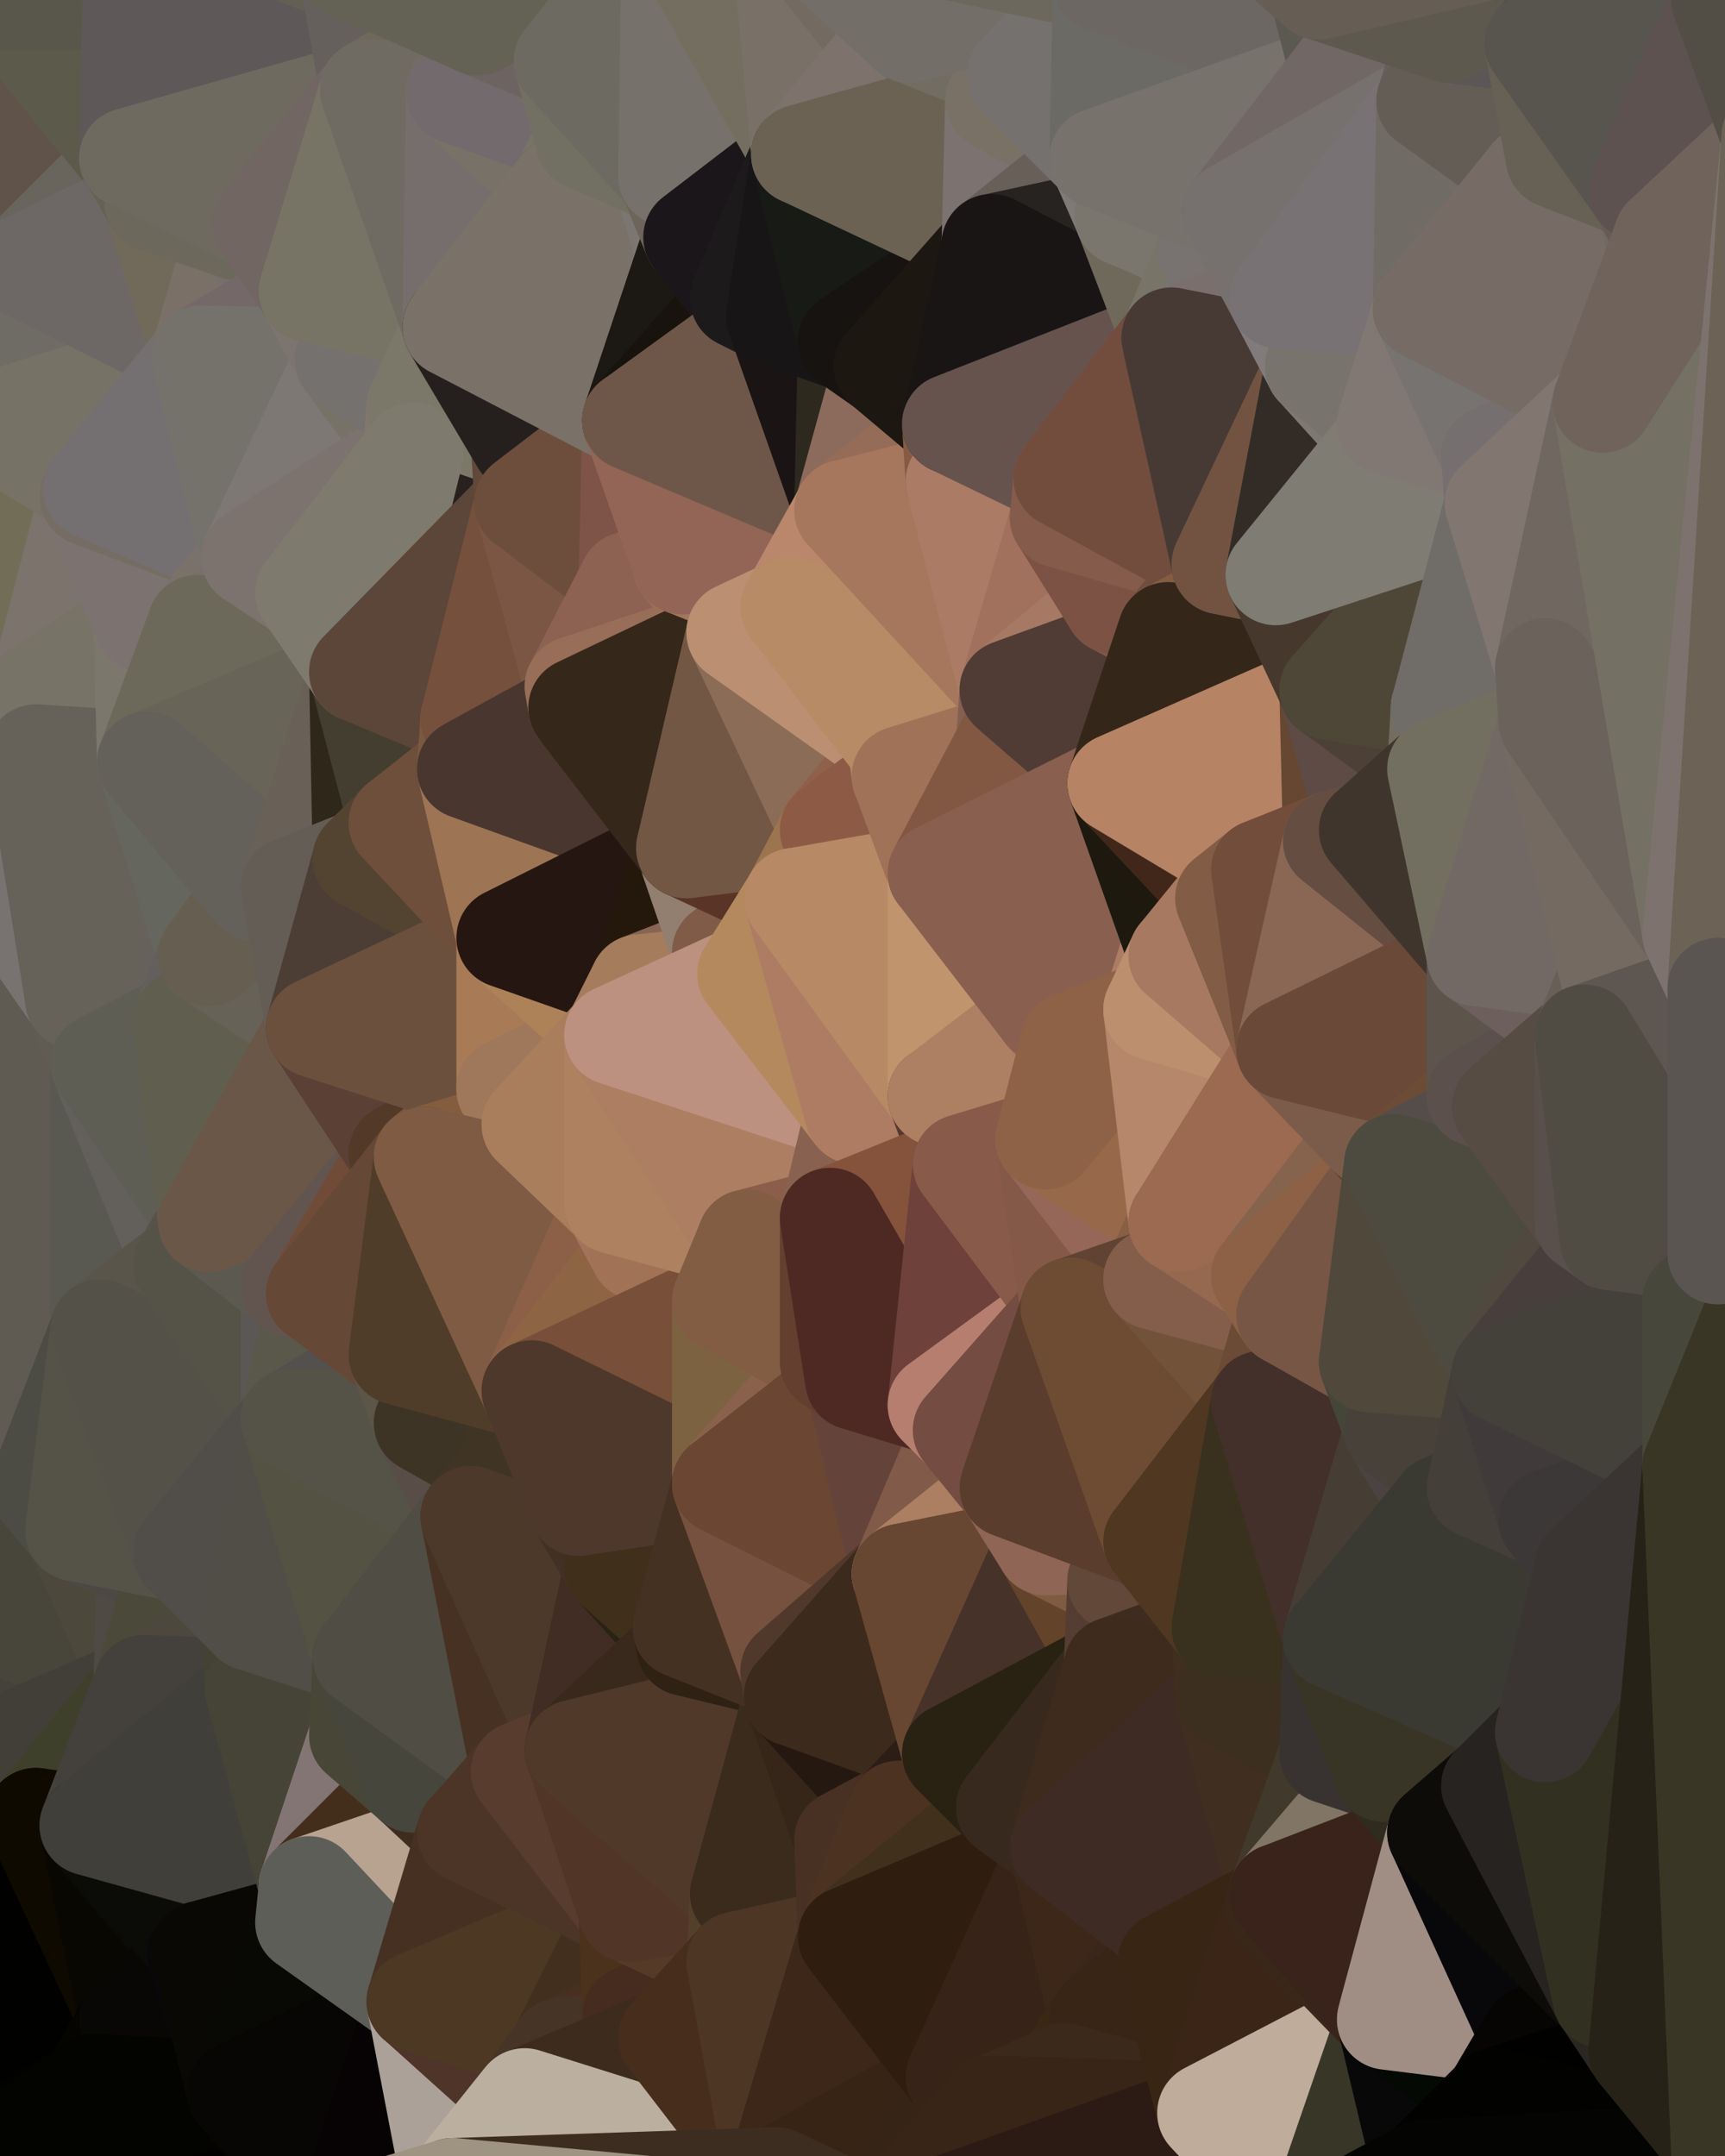 <?xml version="1.0" standalone="yes"?>
<svg width="480" height="600" xmlns="http://www.w3.org/2000/svg" version="1.1" ><polygon points="-34,148 -34,518 -18,222" fill="rgba(94, 92, 80, 1)" stroke="rgba(94, 92, 80, 1)" stroke-width="28" stroke-linejoin="round"/>
		<polygon points="-34,518 -18,444 -18,222" fill="rgba(84, 82, 69, 1)" stroke="rgba(84, 82, 69, 1)" stroke-width="28" stroke-linejoin="round"/>
		<polygon points="-19,204 -34,148 -18,222" fill="rgba(119, 112, 104, 1)" stroke="rgba(119, 112, 104, 1)" stroke-width="28" stroke-linejoin="round"/>
		<polygon points="-34,518 -19,500 -18,444" fill="rgba(69, 66, 61, 1)" stroke="rgba(69, 66, 61, 1)" stroke-width="28" stroke-linejoin="round"/>
		<polygon points="-4,118 -34,148 -3,130" fill="rgba(120, 111, 104, 1)" stroke="rgba(120, 111, 104, 1)" stroke-width="28" stroke-linejoin="round"/>
		<polygon points="-3,574 -34,518 0,599" fill="rgba(2, 1, 0, 1)" stroke="rgba(2, 1, 0, 1)" stroke-width="28" stroke-linejoin="round"/>
		<polygon points="-18,444 -19,500 -4,488" fill="rgba(68, 68, 56, 1)" stroke="rgba(68, 68, 56, 1)" stroke-width="28" stroke-linejoin="round"/>
		<polygon points="-34,148 -4,118 6,74" fill="rgba(111, 102, 95, 1)" stroke="rgba(111, 102, 95, 1)" stroke-width="28" stroke-linejoin="round"/>
		<polygon points="0,0 -34,148 6,74" fill="rgba(105, 101, 92, 1)" stroke="rgba(105, 101, 92, 1)" stroke-width="28" stroke-linejoin="round"/>
		<polygon points="-3,574 0,599 6,592" fill="rgba(2, 2, 0, 1)" stroke="rgba(2, 2, 0, 1)" stroke-width="28" stroke-linejoin="round"/>
		<polygon points="-4,488 -19,500 10,506" fill="rgba(61, 61, 61, 1)" stroke="rgba(61, 61, 61, 1)" stroke-width="28" stroke-linejoin="round"/>
		<polygon points="-19,204 -18,222 10,210" fill="rgba(118, 118, 108, 1)" stroke="rgba(118, 118, 108, 1)" stroke-width="28" stroke-linejoin="round"/>
		<polygon points="-19,204 10,210 11,192" fill="rgba(115, 113, 101, 1)" stroke="rgba(115, 113, 101, 1)" stroke-width="28" stroke-linejoin="round"/>
		<polygon points="-34,148 -19,204 11,192" fill="rgba(121, 112, 105, 1)" stroke="rgba(121, 112, 105, 1)" stroke-width="28" stroke-linejoin="round"/>
		<polygon points="-19,500 -34,518 10,506" fill="rgba(56, 56, 56, 1)" stroke="rgba(56, 56, 56, 1)" stroke-width="28" stroke-linejoin="round"/>
		<polygon points="11,414 -18,444 21,426" fill="rgba(77, 74, 65, 1)" stroke="rgba(77, 74, 65, 1)" stroke-width="28" stroke-linejoin="round"/>
		<polygon points="-3,574 6,592 26,580" fill="rgba(5, 5, 3, 1)" stroke="rgba(5, 5, 3, 1)" stroke-width="28" stroke-linejoin="round"/>
		<polygon points="-3,130 25,138 26,136" fill="rgba(119, 109, 110, 1)" stroke="rgba(119, 109, 110, 1)" stroke-width="28" stroke-linejoin="round"/>
		<polygon points="21,278 28,370 28,296" fill="rgba(99, 95, 86, 1)" stroke="rgba(99, 95, 86, 1)" stroke-width="28" stroke-linejoin="round"/>
		<polygon points="-18,444 11,414 28,370" fill="rgba(79, 77, 65, 1)" stroke="rgba(79, 77, 65, 1)" stroke-width="28" stroke-linejoin="round"/>
		<polygon points="21,278 -18,444 28,370" fill="rgba(90, 91, 73, 1)" stroke="rgba(90, 91, 73, 1)" stroke-width="28" stroke-linejoin="round"/>
		<polygon points="-4,118 -3,130 26,136" fill="rgba(111, 102, 97, 1)" stroke="rgba(111, 102, 97, 1)" stroke-width="28" stroke-linejoin="round"/>
		<polygon points="-3,130 11,192 25,138" fill="rgba(118, 113, 109, 1)" stroke="rgba(118, 113, 109, 1)" stroke-width="28" stroke-linejoin="round"/>
		<polygon points="-18,222 -18,444 21,278" fill="rgba(95, 91, 82, 1)" stroke="rgba(95, 91, 82, 1)" stroke-width="28" stroke-linejoin="round"/>
		<polygon points="-3,130 -34,148 11,192" fill="rgba(114, 109, 87, 1)" stroke="rgba(114, 109, 87, 1)" stroke-width="28" stroke-linejoin="round"/>
		<polygon points="-34,518 -3,574 10,506" fill="rgba(8, 8, 0, 1)" stroke="rgba(8, 8, 0, 1)" stroke-width="28" stroke-linejoin="round"/>
		<polygon points="0,0 6,74 36,44" fill="rgba(96, 83, 74, 1)" stroke="rgba(96, 83, 74, 1)" stroke-width="28" stroke-linejoin="round"/>
		<polygon points="-3,574 26,580 36,562" fill="rgba(6, 5, 1, 1)" stroke="rgba(6, 5, 1, 1)" stroke-width="28" stroke-linejoin="round"/>
		<polygon points="-18,444 -4,488 40,469" fill="rgba(67, 67, 59, 1)" stroke="rgba(67, 67, 59, 1)" stroke-width="28" stroke-linejoin="round"/>
		<polygon points="21,426 -18,444 40,469" fill="rgba(72, 70, 58, 1)" stroke="rgba(72, 70, 58, 1)" stroke-width="28" stroke-linejoin="round"/>
		<polygon points="25,138 11,192 40,173" fill="rgba(124, 115, 108, 1)" stroke="rgba(124, 115, 108, 1)" stroke-width="28" stroke-linejoin="round"/>
		<polygon points="36,44 6,74 43,56" fill="rgba(105, 101, 92, 1)" stroke="rgba(105, 101, 92, 1)" stroke-width="28" stroke-linejoin="round"/>
		<polygon points="11,192 10,210 41,212" fill="rgba(114, 109, 103, 1)" stroke="rgba(114, 109, 103, 1)" stroke-width="28" stroke-linejoin="round"/>
		<polygon points="21,426 40,469 41,434" fill="rgba(76, 72, 60, 1)" stroke="rgba(76, 72, 60, 1)" stroke-width="28" stroke-linejoin="round"/>
		<polygon points="-4,488 10,506 40,469" fill="rgba(66, 63, 56, 1)" stroke="rgba(66, 63, 56, 1)" stroke-width="28" stroke-linejoin="round"/>
		<polygon points="10,506 25,508 40,469" fill="rgba(62, 64, 43, 1)" stroke="rgba(62, 64, 43, 1)" stroke-width="28" stroke-linejoin="round"/>
		<polygon points="0,0 36,44 37,0" fill="rgba(92, 90, 75, 1)" stroke="rgba(92, 90, 75, 1)" stroke-width="28" stroke-linejoin="round"/>
		<polygon points="10,506 -3,574 36,562" fill="rgba(1, 2, 0, 1)" stroke="rgba(1, 2, 0, 1)" stroke-width="28" stroke-linejoin="round"/>
		<polygon points="25,508 10,506 36,562" fill="rgba(14, 10, 0, 1)" stroke="rgba(14, 10, 0, 1)" stroke-width="28" stroke-linejoin="round"/>
		<polygon points="10,210 -18,222 21,278" fill="rgba(120, 115, 112, 1)" stroke="rgba(120, 115, 112, 1)" stroke-width="28" stroke-linejoin="round"/>
		<polygon points="21,278 28,296 51,284" fill="rgba(96, 92, 81, 1)" stroke="rgba(96, 92, 81, 1)" stroke-width="28" stroke-linejoin="round"/>
		<polygon points="40,173 11,192 41,212" fill="rgba(119, 115, 103, 1)" stroke="rgba(119, 115, 103, 1)" stroke-width="28" stroke-linejoin="round"/>
		<polygon points="6,74 -4,118 56,99" fill="rgba(111, 108, 101, 1)" stroke="rgba(111, 108, 101, 1)" stroke-width="28" stroke-linejoin="round"/>
		<polygon points="-4,118 26,136 56,99" fill="rgba(118, 114, 102, 1)" stroke="rgba(118, 114, 102, 1)" stroke-width="28" stroke-linejoin="round"/>
		<polygon points="25,508 36,562 55,544" fill="rgba(8, 7, 2, 1)" stroke="rgba(8, 7, 2, 1)" stroke-width="28" stroke-linejoin="round"/>
		<polygon points="28,296 28,370 51,352" fill="rgba(89, 89, 81, 1)" stroke="rgba(89, 89, 81, 1)" stroke-width="28" stroke-linejoin="round"/>
		<polygon points="41,212 21,278 58,266" fill="rgba(99, 94, 90, 1)" stroke="rgba(99, 94, 90, 1)" stroke-width="28" stroke-linejoin="round"/>
		<polygon points="21,278 51,284 58,266" fill="rgba(102, 97, 91, 1)" stroke="rgba(102, 97, 91, 1)" stroke-width="28" stroke-linejoin="round"/>
		<polygon points="28,296 51,352 58,340" fill="rgba(99, 96, 91, 1)" stroke="rgba(99, 96, 91, 1)" stroke-width="28" stroke-linejoin="round"/>
		<polygon points="43,56 6,74 56,99" fill="rgba(109, 104, 101, 1)" stroke="rgba(109, 104, 101, 1)" stroke-width="28" stroke-linejoin="round"/>
		<polygon points="25,508 55,544 56,543" fill="rgba(11, 10, 8, 1)" stroke="rgba(11, 10, 8, 1)" stroke-width="28" stroke-linejoin="round"/>
		<polygon points="10,210 21,278 41,212" fill="rgba(102, 98, 89, 1)" stroke="rgba(102, 98, 89, 1)" stroke-width="28" stroke-linejoin="round"/>
		<polygon points="36,562 26,580 66,582" fill="rgba(5, 4, 0, 1)" stroke="rgba(5, 4, 0, 1)" stroke-width="28" stroke-linejoin="round"/>
		<polygon points="40,173 41,212 55,174" fill="rgba(123, 119, 108, 1)" stroke="rgba(123, 119, 108, 1)" stroke-width="28" stroke-linejoin="round"/>
		<polygon points="41,434 40,469 51,432" fill="rgba(79, 74, 68, 1)" stroke="rgba(79, 74, 68, 1)" stroke-width="28" stroke-linejoin="round"/>
		<polygon points="21,426 41,434 51,432" fill="rgba(76, 73, 68, 1)" stroke="rgba(76, 73, 68, 1)" stroke-width="28" stroke-linejoin="round"/>
		<polygon points="51,432 40,469 70,451" fill="rgba(75, 73, 58, 1)" stroke="rgba(75, 73, 58, 1)" stroke-width="28" stroke-linejoin="round"/>
		<polygon points="40,173 55,174 70,155" fill="rgba(120, 117, 112, 1)" stroke="rgba(120, 117, 112, 1)" stroke-width="28" stroke-linejoin="round"/>
		<polygon points="25,138 40,173 70,155" fill="rgba(124, 114, 112, 1)" stroke="rgba(124, 114, 112, 1)" stroke-width="28" stroke-linejoin="round"/>
		<polygon points="43,56 56,99 66,64" fill="rgba(113, 106, 90, 1)" stroke="rgba(113, 106, 90, 1)" stroke-width="28" stroke-linejoin="round"/>
		<polygon points="41,212 58,266 71,248" fill="rgba(101, 102, 94, 1)" stroke="rgba(101, 102, 94, 1)" stroke-width="28" stroke-linejoin="round"/>
		<polygon points="26,136 25,138 70,155" fill="rgba(117, 108, 99, 1)" stroke="rgba(117, 108, 99, 1)" stroke-width="28" stroke-linejoin="round"/>
		<polygon points="0,0 37,0 67,-29" fill="rgba(89, 87, 75, 1)" stroke="rgba(89, 87, 75, 1)" stroke-width="28" stroke-linejoin="round"/>
		<polygon points="11,414 21,426 28,370" fill="rgba(76, 76, 68, 1)" stroke="rgba(76, 76, 68, 1)" stroke-width="28" stroke-linejoin="round"/>
		<polygon points="70,451 40,469 71,470" fill="rgba(76, 72, 61, 1)" stroke="rgba(76, 72, 61, 1)" stroke-width="28" stroke-linejoin="round"/>
		<polygon points="55,544 36,562 66,582" fill="rgba(8, 7, 5, 1)" stroke="rgba(8, 7, 5, 1)" stroke-width="28" stroke-linejoin="round"/>
		<polygon points="51,284 28,296 58,340" fill="rgba(94, 94, 84, 1)" stroke="rgba(94, 94, 84, 1)" stroke-width="28" stroke-linejoin="round"/>
		<polygon points="28,370 21,426 51,432" fill="rgba(85, 83, 71, 1)" stroke="rgba(85, 83, 71, 1)" stroke-width="28" stroke-linejoin="round"/>
		<polygon points="58,340 51,352 81,358" fill="rgba(87, 83, 72, 1)" stroke="rgba(87, 83, 72, 1)" stroke-width="28" stroke-linejoin="round"/>
		<polygon points="51,352 28,370 81,395" fill="rgba(89, 85, 74, 1)" stroke="rgba(89, 85, 74, 1)" stroke-width="28" stroke-linejoin="round"/>
		<polygon points="28,370 51,432 81,395" fill="rgba(84, 81, 72, 1)" stroke="rgba(84, 81, 72, 1)" stroke-width="28" stroke-linejoin="round"/>
		<polygon points="56,99 26,136 70,155" fill="rgba(116, 112, 113, 1)" stroke="rgba(116, 112, 113, 1)" stroke-width="28" stroke-linejoin="round"/>
		<polygon points="56,543 85,535 86,525" fill="rgba(10, 12, 9, 1)" stroke="rgba(10, 12, 9, 1)" stroke-width="28" stroke-linejoin="round"/>
		<polygon points="66,64 56,99 86,81" fill="rgba(122, 112, 103, 1)" stroke="rgba(122, 112, 103, 1)" stroke-width="28" stroke-linejoin="round"/>
		<polygon points="73,62 66,64 86,81" fill="rgba(116, 111, 107, 1)" stroke="rgba(116, 111, 107, 1)" stroke-width="28" stroke-linejoin="round"/>
		<polygon points="70,155 55,174 85,165" fill="rgba(122, 113, 106, 1)" stroke="rgba(122, 113, 106, 1)" stroke-width="28" stroke-linejoin="round"/>
		<polygon points="40,469 25,508 71,470" fill="rgba(68, 65, 60, 1)" stroke="rgba(68, 65, 60, 1)" stroke-width="28" stroke-linejoin="round"/>
		<polygon points="58,266 51,284 88,286" fill="rgba(99, 95, 92, 1)" stroke="rgba(99, 95, 92, 1)" stroke-width="28" stroke-linejoin="round"/>
		<polygon points="25,508 56,543 86,525" fill="rgba(11, 12, 7, 1)" stroke="rgba(11, 12, 7, 1)" stroke-width="28" stroke-linejoin="round"/>
		<polygon points="71,470 25,508 86,525" fill="rgba(64, 63, 58, 1)" stroke="rgba(64, 63, 58, 1)" stroke-width="28" stroke-linejoin="round"/>
		<polygon points="51,352 81,395 81,358" fill="rgba(85, 83, 71, 1)" stroke="rgba(85, 83, 71, 1)" stroke-width="28" stroke-linejoin="round"/>
		<polygon points="36,44 43,56 73,62" fill="rgba(101, 97, 85, 1)" stroke="rgba(101, 97, 85, 1)" stroke-width="28" stroke-linejoin="round"/>
		<polygon points="43,56 66,64 73,62" fill="rgba(108, 104, 92, 1)" stroke="rgba(108, 104, 92, 1)" stroke-width="28" stroke-linejoin="round"/>
		<polygon points="56,543 55,544 66,582" fill="rgba(9, 7, 10, 1)" stroke="rgba(9, 7, 10, 1)" stroke-width="28" stroke-linejoin="round"/>
		<polygon points="6,592 0,599 26,580" fill="rgba(2, 2, 0, 1)" stroke="rgba(2, 2, 0, 1)" stroke-width="28" stroke-linejoin="round"/>
		<polygon points="86,81 56,99 96,100" fill="rgba(116, 104, 104, 1)" stroke="rgba(116, 104, 104, 1)" stroke-width="28" stroke-linejoin="round"/>
		<polygon points="67,-29 37,0 97,-9" fill="rgba(96, 91, 87, 1)" stroke="rgba(96, 91, 87, 1)" stroke-width="28" stroke-linejoin="round"/>
		<polygon points="66,582 0,599 96,618" fill="rgba(2, 1, 0, 1)" stroke="rgba(2, 1, 0, 1)" stroke-width="28" stroke-linejoin="round"/>
		<polygon points="81,358 81,395 88,360" fill="rgba(91, 87, 84, 1)" stroke="rgba(91, 87, 84, 1)" stroke-width="28" stroke-linejoin="round"/>
		<polygon points="51,284 58,340 88,286" fill="rgba(96, 94, 79, 1)" stroke="rgba(96, 94, 79, 1)" stroke-width="28" stroke-linejoin="round"/>
		<polygon points="81,247 58,266 88,286" fill="rgba(102, 98, 87, 1)" stroke="rgba(102, 98, 87, 1)" stroke-width="28" stroke-linejoin="round"/>
		<polygon points="71,248 58,266 81,247" fill="rgba(102, 94, 81, 1)" stroke="rgba(102, 94, 81, 1)" stroke-width="28" stroke-linejoin="round"/>
		<polygon points="26,580 0,599 66,582" fill="rgba(3, 4, 0, 1)" stroke="rgba(3, 4, 0, 1)" stroke-width="28" stroke-linejoin="round"/>
		<polygon points="85,165 55,174 100,187" fill="rgba(117, 113, 104, 1)" stroke="rgba(117, 113, 104, 1)" stroke-width="28" stroke-linejoin="round"/>
		<polygon points="70,451 71,470 101,461" fill="rgba(68, 66, 53, 1)" stroke="rgba(68, 66, 53, 1)" stroke-width="28" stroke-linejoin="round"/>
		<polygon points="56,543 66,582 85,535" fill="rgba(9, 8, 4, 1)" stroke="rgba(9, 8, 4, 1)" stroke-width="28" stroke-linejoin="round"/>
		<polygon points="97,-9 37,0 103,25" fill="rgba(99, 95, 84, 1)" stroke="rgba(99, 95, 84, 1)" stroke-width="28" stroke-linejoin="round"/>
		<polygon points="37,0 36,44 103,25" fill="rgba(94, 88, 88, 1)" stroke="rgba(94, 88, 88, 1)" stroke-width="28" stroke-linejoin="round"/>
		<polygon points="36,44 73,62 103,25" fill="rgba(110, 106, 95, 1)" stroke="rgba(110, 106, 95, 1)" stroke-width="28" stroke-linejoin="round"/>
		<polygon points="71,470 100,483 101,461" fill="rgba(70, 71, 57, 1)" stroke="rgba(70, 71, 57, 1)" stroke-width="28" stroke-linejoin="round"/>
		<polygon points="71,470 86,525 100,483" fill="rgba(70, 68, 55, 1)" stroke="rgba(70, 68, 55, 1)" stroke-width="28" stroke-linejoin="round"/>
		<polygon points="55,174 41,212 100,187" fill="rgba(108, 105, 90, 1)" stroke="rgba(108, 105, 90, 1)" stroke-width="28" stroke-linejoin="round"/>
		<polygon points="41,212 81,247 100,187" fill="rgba(104, 100, 88, 1)" stroke="rgba(104, 100, 88, 1)" stroke-width="28" stroke-linejoin="round"/>
		<polygon points="56,99 70,155 96,100" fill="rgba(117, 114, 107, 1)" stroke="rgba(117, 114, 107, 1)" stroke-width="28" stroke-linejoin="round"/>
		<polygon points="41,212 71,248 81,247" fill="rgba(100, 97, 90, 1)" stroke="rgba(100, 97, 90, 1)" stroke-width="28" stroke-linejoin="round"/>
		<polygon points="51,432 70,451 81,395" fill="rgba(81, 78, 73, 1)" stroke="rgba(81, 78, 73, 1)" stroke-width="28" stroke-linejoin="round"/>
		<polygon points="58,340 81,358 111,321" fill="rgba(92, 89, 80, 1)" stroke="rgba(92, 89, 80, 1)" stroke-width="28" stroke-linejoin="round"/>
		<polygon points="88,286 58,340 111,321" fill="rgba(106, 87, 72, 1)" stroke="rgba(106, 87, 72, 1)" stroke-width="28" stroke-linejoin="round"/>
		<polygon points="88,360 81,395 111,377" fill="rgba(90, 88, 75, 1)" stroke="rgba(90, 88, 75, 1)" stroke-width="28" stroke-linejoin="round"/>
		<polygon points="100,187 81,247 101,239" fill="rgba(105, 96, 87, 1)" stroke="rgba(105, 96, 87, 1)" stroke-width="28" stroke-linejoin="round"/>
		<polygon points="96,100 70,155 115,126" fill="rgba(125, 120, 116, 1)" stroke="rgba(125, 120, 116, 1)" stroke-width="28" stroke-linejoin="round"/>
		<polygon points="81,358 88,360 111,321" fill="rgba(98, 85, 79, 1)" stroke="rgba(98, 85, 79, 1)" stroke-width="28" stroke-linejoin="round"/>
		<polygon points="100,187 101,239 111,229" fill="rgba(47, 39, 26, 1)" stroke="rgba(47, 39, 26, 1)" stroke-width="28" stroke-linejoin="round"/>
		<polygon points="96,100 115,126 116,113" fill="rgba(118, 114, 103, 1)" stroke="rgba(118, 114, 103, 1)" stroke-width="28" stroke-linejoin="round"/>
		<polygon points="85,535 66,582 116,557" fill="rgba(8, 9, 4, 1)" stroke="rgba(8, 9, 4, 1)" stroke-width="28" stroke-linejoin="round"/>
		<polygon points="100,483 86,525 115,496" fill="rgba(131, 117, 116, 1)" stroke="rgba(131, 117, 116, 1)" stroke-width="28" stroke-linejoin="round"/>
		<polygon points="111,377 81,395 118,396" fill="rgba(84, 80, 77, 1)" stroke="rgba(84, 80, 77, 1)" stroke-width="28" stroke-linejoin="round"/>
		<polygon points="70,155 85,165 115,126" fill="rgba(124, 115, 110, 1)" stroke="rgba(124, 115, 110, 1)" stroke-width="28" stroke-linejoin="round"/>
		<polygon points="81,247 88,286 101,239" fill="rgba(100, 93, 85, 1)" stroke="rgba(100, 93, 85, 1)" stroke-width="28" stroke-linejoin="round"/>
		<polygon points="86,81 96,100 126,91" fill="rgba(124, 117, 111, 1)" stroke="rgba(124, 117, 111, 1)" stroke-width="28" stroke-linejoin="round"/>
		<polygon points="96,100 116,113 126,91" fill="rgba(117, 113, 110, 1)" stroke="rgba(117, 113, 110, 1)" stroke-width="28" stroke-linejoin="round"/>
		<polygon points="81,395 70,451 101,461" fill="rgba(81, 78, 71, 1)" stroke="rgba(81, 78, 71, 1)" stroke-width="28" stroke-linejoin="round"/>
		<polygon points="100,187 130,214 131,200" fill="rgba(83, 64, 58, 1)" stroke="rgba(83, 64, 58, 1)" stroke-width="28" stroke-linejoin="round"/>
		<polygon points="81,395 101,461 131,422" fill="rgba(84, 82, 67, 1)" stroke="rgba(84, 82, 67, 1)" stroke-width="28" stroke-linejoin="round"/>
		<polygon points="118,396 81,395 131,422" fill="rgba(85, 83, 71, 1)" stroke="rgba(85, 83, 71, 1)" stroke-width="28" stroke-linejoin="round"/>
		<polygon points="115,496 86,525 130,510" fill="rgba(67, 46, 27, 1)" stroke="rgba(67, 46, 27, 1)" stroke-width="28" stroke-linejoin="round"/>
		<polygon points="100,187 111,229 130,214" fill="rgba(68, 62, 48, 1)" stroke="rgba(68, 62, 48, 1)" stroke-width="28" stroke-linejoin="round"/>
		<polygon points="66,582 96,618 116,557" fill="rgba(7, 6, 4, 1)" stroke="rgba(7, 6, 4, 1)" stroke-width="28" stroke-linejoin="round"/>
		<polygon points="97,-9 103,25 133,7" fill="rgba(101, 96, 92, 1)" stroke="rgba(101, 96, 92, 1)" stroke-width="28" stroke-linejoin="round"/>
		<polygon points="103,25 127,26 133,7" fill="rgba(112, 105, 89, 1)" stroke="rgba(112, 105, 89, 1)" stroke-width="28" stroke-linejoin="round"/>
		<polygon points="86,525 116,557 130,510" fill="rgba(184, 163, 144, 1)" stroke="rgba(184, 163, 144, 1)" stroke-width="28" stroke-linejoin="round"/>
		<polygon points="116,557 96,618 126,609" fill="rgba(7, 3, 4, 1)" stroke="rgba(7, 3, 4, 1)" stroke-width="28" stroke-linejoin="round"/>
		<polygon points="111,321 88,360 118,322" fill="rgba(112, 75, 56, 1)" stroke="rgba(112, 75, 56, 1)" stroke-width="28" stroke-linejoin="round"/>
		<polygon points="86,525 85,535 116,557" fill="rgba(93, 94, 88, 1)" stroke="rgba(93, 94, 88, 1)" stroke-width="28" stroke-linejoin="round"/>
		<polygon points="73,62 86,81 103,25" fill="rgba(113, 102, 98, 1)" stroke="rgba(113, 102, 98, 1)" stroke-width="28" stroke-linejoin="round"/>
		<polygon points="118,396 131,422 141,409" fill="rgba(88, 77, 71, 1)" stroke="rgba(88, 77, 71, 1)" stroke-width="28" stroke-linejoin="round"/>
		<polygon points="88,286 111,321 141,303" fill="rgba(91, 64, 53, 1)" stroke="rgba(91, 64, 53, 1)" stroke-width="28" stroke-linejoin="round"/>
		<polygon points="111,321 118,322 141,303" fill="rgba(83, 57, 40, 1)" stroke="rgba(83, 57, 40, 1)" stroke-width="28" stroke-linejoin="round"/>
		<polygon points="101,239 88,286 141,261" fill="rgba(76, 62, 53, 1)" stroke="rgba(76, 62, 53, 1)" stroke-width="28" stroke-linejoin="round"/>
		<polygon points="111,229 101,239 141,261" fill="rgba(83, 68, 49, 1)" stroke="rgba(83, 68, 49, 1)" stroke-width="28" stroke-linejoin="round"/>
		<polygon points="88,360 111,377 118,322" fill="rgba(101, 72, 54, 1)" stroke="rgba(101, 72, 54, 1)" stroke-width="28" stroke-linejoin="round"/>
		<polygon points="115,496 130,510 145,493" fill="rgba(62, 44, 30, 1)" stroke="rgba(62, 44, 30, 1)" stroke-width="28" stroke-linejoin="round"/>
		<polygon points="116,113 115,126 145,123" fill="rgba(129, 119, 109, 1)" stroke="rgba(129, 119, 109, 1)" stroke-width="28" stroke-linejoin="round"/>
		<polygon points="101,461 100,483 115,496" fill="rgba(72, 70, 55, 1)" stroke="rgba(72, 70, 55, 1)" stroke-width="28" stroke-linejoin="round"/>
		<polygon points="145,123 115,126 146,140" fill="rgba(32, 31, 29, 1)" stroke="rgba(32, 31, 29, 1)" stroke-width="28" stroke-linejoin="round"/>
		<polygon points="116,557 126,609 146,584" fill="rgba(171, 161, 152, 1)" stroke="rgba(171, 161, 152, 1)" stroke-width="28" stroke-linejoin="round"/>
		<polygon points="103,25 86,81 126,91" fill="rgba(119, 116, 101, 1)" stroke="rgba(119, 116, 101, 1)" stroke-width="28" stroke-linejoin="round"/>
		<polygon points="141,303 118,322 148,313" fill="rgba(123, 87, 73, 1)" stroke="rgba(123, 87, 73, 1)" stroke-width="28" stroke-linejoin="round"/>
		<polygon points="111,377 118,396 148,387" fill="rgba(92, 86, 72, 1)" stroke="rgba(92, 86, 72, 1)" stroke-width="28" stroke-linejoin="round"/>
		<polygon points="118,396 141,409 148,387" fill="rgba(61, 52, 37, 1)" stroke="rgba(61, 52, 37, 1)" stroke-width="28" stroke-linejoin="round"/>
		<polygon points="115,126 100,187 146,140" fill="rgba(41, 33, 30, 1)" stroke="rgba(41, 33, 30, 1)" stroke-width="28" stroke-linejoin="round"/>
		<polygon points="101,461 115,496 145,493" fill="rgba(70, 70, 60, 1)" stroke="rgba(70, 70, 60, 1)" stroke-width="28" stroke-linejoin="round"/>
		<polygon points="126,91 116,113 145,123" fill="rgba(123, 120, 105, 1)" stroke="rgba(123, 120, 105, 1)" stroke-width="28" stroke-linejoin="round"/>
		<polygon points="141,261 88,286 141,303" fill="rgba(107, 80, 61, 1)" stroke="rgba(107, 80, 61, 1)" stroke-width="28" stroke-linejoin="round"/>
		<polygon points="103,25 126,91 127,26" fill="rgba(111, 107, 98, 1)" stroke="rgba(111, 107, 98, 1)" stroke-width="28" stroke-linejoin="round"/>
		<polygon points="85,165 100,187 115,126" fill="rgba(126, 122, 110, 1)" stroke="rgba(126, 122, 110, 1)" stroke-width="28" stroke-linejoin="round"/>
		<polygon points="116,557 146,584 156,570" fill="rgba(79, 52, 41, 1)" stroke="rgba(79, 52, 41, 1)" stroke-width="28" stroke-linejoin="round"/>
		<polygon points="127,26 126,91 156,52" fill="rgba(118, 110, 108, 1)" stroke="rgba(118, 110, 108, 1)" stroke-width="28" stroke-linejoin="round"/>
		<polygon points="133,7 127,26 157,17" fill="rgba(114, 107, 99, 1)" stroke="rgba(114, 107, 99, 1)" stroke-width="28" stroke-linejoin="round"/>
		<polygon points="100,187 131,200 146,140" fill="rgba(92, 70, 57, 1)" stroke="rgba(92, 70, 57, 1)" stroke-width="28" stroke-linejoin="round"/>
		<polygon points="130,214 111,229 141,261" fill="rgba(110, 79, 59, 1)" stroke="rgba(110, 79, 59, 1)" stroke-width="28" stroke-linejoin="round"/>
		<polygon points="141,409 131,422 161,419" fill="rgba(65, 51, 38, 1)" stroke="rgba(65, 51, 38, 1)" stroke-width="28" stroke-linejoin="round"/>
		<polygon points="160,191 131,200 161,197" fill="rgba(138, 102, 80, 1)" stroke="rgba(138, 102, 80, 1)" stroke-width="28" stroke-linejoin="round"/>
		<polygon points="127,26 156,52 163,39" fill="rgba(120, 113, 103, 1)" stroke="rgba(120, 113, 103, 1)" stroke-width="28" stroke-linejoin="round"/>
		<polygon points="157,17 127,26 163,39" fill="rgba(115, 106, 109, 1)" stroke="rgba(115, 106, 109, 1)" stroke-width="28" stroke-linejoin="round"/>
		<polygon points="131,200 130,214 161,197" fill="rgba(123, 89, 64, 1)" stroke="rgba(123, 89, 64, 1)" stroke-width="28" stroke-linejoin="round"/>
		<polygon points="146,140 131,200 160,191" fill="rgba(117, 80, 61, 1)" stroke="rgba(117, 80, 61, 1)" stroke-width="28" stroke-linejoin="round"/>
		<polygon points="148,313 118,322 171,335" fill="rgba(132, 93, 62, 1)" stroke="rgba(132, 93, 62, 1)" stroke-width="28" stroke-linejoin="round"/>
		<polygon points="161,419 131,422 171,436" fill="rgba(49, 35, 24, 1)" stroke="rgba(49, 35, 24, 1)" stroke-width="28" stroke-linejoin="round"/>
		<polygon points="141,261 141,303 171,288" fill="rgba(168, 122, 86, 1)" stroke="rgba(168, 122, 86, 1)" stroke-width="28" stroke-linejoin="round"/>
		<polygon points="141,303 148,313 171,288" fill="rgba(159, 120, 91, 1)" stroke="rgba(159, 120, 91, 1)" stroke-width="28" stroke-linejoin="round"/>
		<polygon points="148,387 141,409 161,419" fill="rgba(64, 52, 36, 1)" stroke="rgba(64, 52, 36, 1)" stroke-width="28" stroke-linejoin="round"/>
		<polygon points="118,322 111,377 148,387" fill="rgba(79, 61, 41, 1)" stroke="rgba(79, 61, 41, 1)" stroke-width="28" stroke-linejoin="round"/>
		<polygon points="131,422 101,461 145,493" fill="rgba(80, 77, 68, 1)" stroke="rgba(80, 77, 68, 1)" stroke-width="28" stroke-linejoin="round"/>
		<polygon points="130,510 116,557 175,532" fill="rgba(70, 48, 34, 1)" stroke="rgba(70, 48, 34, 1)" stroke-width="28" stroke-linejoin="round"/>
		<polygon points="146,140 160,191 175,162" fill="rgba(123, 86, 68, 1)" stroke="rgba(123, 86, 68, 1)" stroke-width="28" stroke-linejoin="round"/>
		<polygon points="118,322 148,387 171,335" fill="rgba(127, 91, 67, 1)" stroke="rgba(127, 91, 67, 1)" stroke-width="28" stroke-linejoin="round"/>
		<polygon points="131,422 145,493 160,487" fill="rgba(71, 49, 35, 1)" stroke="rgba(71, 49, 35, 1)" stroke-width="28" stroke-linejoin="round"/>
		<polygon points="116,557 156,570 175,532" fill="rgba(77, 56, 35, 1)" stroke="rgba(77, 56, 35, 1)" stroke-width="28" stroke-linejoin="round"/>
		<polygon points="131,422 160,487 171,436" fill="rgba(76, 57, 42, 1)" stroke="rgba(76, 57, 42, 1)" stroke-width="28" stroke-linejoin="round"/>
		<polygon points="171,335 148,387 178,348" fill="rgba(140, 96, 71, 1)" stroke="rgba(140, 96, 71, 1)" stroke-width="28" stroke-linejoin="round"/>
		<polygon points="141,261 171,288 178,274" fill="rgba(173, 130, 88, 1)" stroke="rgba(173, 130, 88, 1)" stroke-width="28" stroke-linejoin="round"/>
		<polygon points="145,123 146,140 176,117" fill="rgba(98, 72, 57, 1)" stroke="rgba(98, 72, 57, 1)" stroke-width="28" stroke-linejoin="round"/>
		<polygon points="126,91 145,123 176,117" fill="rgba(37, 32, 29, 1)" stroke="rgba(37, 32, 29, 1)" stroke-width="28" stroke-linejoin="round"/>
		<polygon points="175,532 156,570 176,561" fill="rgba(66, 47, 30, 1)" stroke="rgba(66, 47, 30, 1)" stroke-width="28" stroke-linejoin="round"/>
		<polygon points="145,493 130,510 175,532" fill="rgba(76, 53, 39, 1)" stroke="rgba(76, 53, 39, 1)" stroke-width="28" stroke-linejoin="round"/>
		<polygon points="160,487 145,493 175,532" fill="rgba(88, 60, 46, 1)" stroke="rgba(88, 60, 46, 1)" stroke-width="28" stroke-linejoin="round"/>
		<polygon points="163,39 156,52 186,49" fill="rgba(118, 116, 101, 1)" stroke="rgba(118, 116, 101, 1)" stroke-width="28" stroke-linejoin="round"/>
		<polygon points="133,7 157,17 187,-21" fill="rgba(109, 99, 97, 1)" stroke="rgba(109, 99, 97, 1)" stroke-width="28" stroke-linejoin="round"/>
		<polygon points="176,561 156,570 186,567" fill="rgba(71, 48, 32, 1)" stroke="rgba(71, 48, 32, 1)" stroke-width="28" stroke-linejoin="round"/>
		<polygon points="171,436 160,487 191,458" fill="rgba(65, 45, 36, 1)" stroke="rgba(65, 45, 36, 1)" stroke-width="28" stroke-linejoin="round"/>
		<polygon points="190,453 171,436 191,458" fill="rgba(42, 35, 19, 1)" stroke="rgba(42, 35, 19, 1)" stroke-width="28" stroke-linejoin="round"/>
		<polygon points="130,214 141,261 191,236" fill="rgba(157, 116, 84, 1)" stroke="rgba(157, 116, 84, 1)" stroke-width="28" stroke-linejoin="round"/>
		<polygon points="161,197 130,214 191,236" fill="rgba(73, 54, 47, 1)" stroke="rgba(73, 54, 47, 1)" stroke-width="28" stroke-linejoin="round"/>
		<polygon points="146,140 175,162 176,117" fill="rgba(109, 78, 60, 1)" stroke="rgba(109, 78, 60, 1)" stroke-width="28" stroke-linejoin="round"/>
		<polygon points="156,52 176,117 193,66" fill="rgba(37, 33, 24, 1)" stroke="rgba(37, 33, 24, 1)" stroke-width="28" stroke-linejoin="round"/>
		<polygon points="186,49 156,52 193,66" fill="rgba(123, 118, 114, 1)" stroke="rgba(123, 118, 114, 1)" stroke-width="28" stroke-linejoin="round"/>
		<polygon points="141,261 178,274 191,236" fill="rgba(37, 22, 17, 1)" stroke="rgba(37, 22, 17, 1)" stroke-width="28" stroke-linejoin="round"/>
		<polygon points="176,117 175,162 190,157" fill="rgba(126, 84, 72, 1)" stroke="rgba(126, 84, 72, 1)" stroke-width="28" stroke-linejoin="round"/>
		<polygon points="97,-9 133,7 187,-21" fill="rgba(100, 98, 85, 1)" stroke="rgba(100, 98, 85, 1)" stroke-width="28" stroke-linejoin="round"/>
		<polygon points="156,52 126,91 176,117" fill="rgba(122, 113, 104, 1)" stroke="rgba(122, 113, 104, 1)" stroke-width="28" stroke-linejoin="round"/>
		<polygon points="171,288 148,313 171,335" fill="rgba(169, 126, 92, 1)" stroke="rgba(169, 126, 92, 1)" stroke-width="28" stroke-linejoin="round"/>
		<polygon points="191,236 178,274 201,265" fill="rgba(36, 24, 12, 1)" stroke="rgba(36, 24, 12, 1)" stroke-width="28" stroke-linejoin="round"/>
		<polygon points="161,419 171,436 201,413" fill="rgba(65, 49, 36, 1)" stroke="rgba(65, 49, 36, 1)" stroke-width="28" stroke-linejoin="round"/>
		<polygon points="156,570 146,584 186,567" fill="rgba(70, 52, 38, 1)" stroke="rgba(70, 52, 38, 1)" stroke-width="28" stroke-linejoin="round"/>
		<polygon points="190,157 175,162 205,176" fill="rgba(145, 101, 74, 1)" stroke="rgba(145, 101, 74, 1)" stroke-width="28" stroke-linejoin="round"/>
		<polygon points="175,532 176,561 205,546" fill="rgba(75, 50, 28, 1)" stroke="rgba(75, 50, 28, 1)" stroke-width="28" stroke-linejoin="round"/>
		<polygon points="176,561 186,567 205,546" fill="rgba(70, 44, 31, 1)" stroke="rgba(70, 44, 31, 1)" stroke-width="28" stroke-linejoin="round"/>
		<polygon points="178,348 148,387 201,362" fill="rgba(141, 100, 68, 1)" stroke="rgba(141, 100, 68, 1)" stroke-width="28" stroke-linejoin="round"/>
		<polygon points="193,66 176,117 206,83" fill="rgba(28, 25, 20, 1)" stroke="rgba(28, 25, 20, 1)" stroke-width="28" stroke-linejoin="round"/>
		<polygon points="175,162 160,191 205,176" fill="rgba(141, 98, 82, 1)" stroke="rgba(141, 98, 82, 1)" stroke-width="28" stroke-linejoin="round"/>
		<polygon points="201,265 178,274 208,271" fill="rgba(136, 100, 84, 1)" stroke="rgba(136, 100, 84, 1)" stroke-width="28" stroke-linejoin="round"/>
		<polygon points="171,335 178,348 208,345" fill="rgba(165, 115, 92, 1)" stroke="rgba(165, 115, 92, 1)" stroke-width="28" stroke-linejoin="round"/>
		<polygon points="178,348 201,362 208,345" fill="rgba(161, 114, 86, 1)" stroke="rgba(161, 114, 86, 1)" stroke-width="28" stroke-linejoin="round"/>
		<polygon points="175,532 205,546 206,527" fill="rgba(85, 58, 39, 1)" stroke="rgba(85, 58, 39, 1)" stroke-width="28" stroke-linejoin="round"/>
		<polygon points="160,191 161,197 205,176" fill="rgba(152, 110, 88, 1)" stroke="rgba(152, 110, 88, 1)" stroke-width="28" stroke-linejoin="round"/>
		<polygon points="148,387 201,413 201,362" fill="rgba(120, 79, 57, 1)" stroke="rgba(120, 79, 57, 1)" stroke-width="28" stroke-linejoin="round"/>
		<polygon points="171,436 190,453 201,413" fill="rgba(64, 47, 27, 1)" stroke="rgba(64, 47, 27, 1)" stroke-width="28" stroke-linejoin="round"/>
		<polygon points="148,387 161,419 201,413" fill="rgba(78, 56, 43, 1)" stroke="rgba(78, 56, 43, 1)" stroke-width="28" stroke-linejoin="round"/>
		<polygon points="157,17 163,39 186,49" fill="rgba(114, 112, 99, 1)" stroke="rgba(114, 112, 99, 1)" stroke-width="28" stroke-linejoin="round"/>
		<polygon points="186,567 146,584 216,606" fill="rgba(61, 43, 29, 1)" stroke="rgba(61, 43, 29, 1)" stroke-width="28" stroke-linejoin="round"/>
		<polygon points="146,584 126,609 216,606" fill="rgba(187, 175, 159, 1)" stroke="rgba(187, 175, 159, 1)" stroke-width="28" stroke-linejoin="round"/>
		<polygon points="178,274 171,288 208,271" fill="rgba(165, 124, 92, 1)" stroke="rgba(165, 124, 92, 1)" stroke-width="28" stroke-linejoin="round"/>
		<polygon points="160,487 175,532 206,527" fill="rgba(81, 53, 39, 1)" stroke="rgba(81, 53, 39, 1)" stroke-width="28" stroke-linejoin="round"/>
		<polygon points="220,465 191,458 221,472" fill="rgba(47, 33, 22, 1)" stroke="rgba(47, 33, 22, 1)" stroke-width="28" stroke-linejoin="round"/>
		<polygon points="191,236 201,265 221,250" fill="rgba(146, 127, 112, 1)" stroke="rgba(146, 127, 112, 1)" stroke-width="28" stroke-linejoin="round"/>
		<polygon points="67,-29 97,-9 187,-21" fill="rgba(100, 98, 85, 1)" stroke="rgba(100, 98, 85, 1)" stroke-width="28" stroke-linejoin="round"/>
		<polygon points="186,49 193,66 223,43" fill="rgba(109, 100, 91, 1)" stroke="rgba(109, 100, 91, 1)" stroke-width="28" stroke-linejoin="round"/>
		<polygon points="191,458 160,487 221,472" fill="rgba(57, 41, 28, 1)" stroke="rgba(57, 41, 28, 1)" stroke-width="28" stroke-linejoin="round"/>
		<polygon points="160,487 206,527 221,472" fill="rgba(80, 57, 41, 1)" stroke="rgba(80, 57, 41, 1)" stroke-width="28" stroke-linejoin="round"/>
		<polygon points="201,265 208,271 221,250" fill="rgba(128, 91, 72, 1)" stroke="rgba(128, 91, 72, 1)" stroke-width="28" stroke-linejoin="round"/>
		<polygon points="190,453 191,458 220,465" fill="rgba(47, 33, 20, 1)" stroke="rgba(47, 33, 20, 1)" stroke-width="28" stroke-linejoin="round"/>
		<polygon points="190,157 205,176 220,169" fill="rgba(155, 111, 86, 1)" stroke="rgba(155, 111, 86, 1)" stroke-width="28" stroke-linejoin="round"/>
		<polygon points="206,83 176,117 216,88" fill="rgba(24, 19, 13, 1)" stroke="rgba(24, 19, 13, 1)" stroke-width="28" stroke-linejoin="round"/>
		<polygon points="161,197 191,236 205,176" fill="rgba(53, 39, 26, 1)" stroke="rgba(53, 39, 26, 1)" stroke-width="28" stroke-linejoin="round"/>
		<polygon points="157,17 186,49 187,-21" fill="rgba(109, 106, 97, 1)" stroke="rgba(109, 106, 97, 1)" stroke-width="28" stroke-linejoin="round"/>
		<polygon points="191,236 221,250 231,231" fill="rgba(90, 52, 39, 1)" stroke="rgba(90, 52, 39, 1)" stroke-width="28" stroke-linejoin="round"/>
		<polygon points="201,362 201,413 231,379" fill="rgba(124, 98, 65, 1)" stroke="rgba(124, 98, 65, 1)" stroke-width="28" stroke-linejoin="round"/>
		<polygon points="171,288 171,335 208,345" fill="rgba(174, 129, 96, 1)" stroke="rgba(174, 129, 96, 1)" stroke-width="28" stroke-linejoin="round"/>
		<polygon points="190,157 220,169 235,142" fill="rgba(163, 118, 95, 1)" stroke="rgba(163, 118, 95, 1)" stroke-width="28" stroke-linejoin="round"/>
		<polygon points="206,527 205,546 236,539" fill="rgba(84, 63, 42, 1)" stroke="rgba(84, 63, 42, 1)" stroke-width="28" stroke-linejoin="round"/>
		<polygon points="176,117 190,157 235,142" fill="rgba(147, 101, 86, 1)" stroke="rgba(147, 101, 86, 1)" stroke-width="28" stroke-linejoin="round"/>
		<polygon points="187,-21 186,49 223,43" fill="rgba(118, 113, 107, 1)" stroke="rgba(118, 113, 107, 1)" stroke-width="28" stroke-linejoin="round"/>
		<polygon points="193,66 206,83 223,43" fill="rgba(27, 22, 26, 1)" stroke="rgba(27, 22, 26, 1)" stroke-width="28" stroke-linejoin="round"/>
		<polygon points="231,379 201,413 238,384" fill="rgba(138, 97, 75, 1)" stroke="rgba(138, 97, 75, 1)" stroke-width="28" stroke-linejoin="round"/>
		<polygon points="208,345 231,339 238,310" fill="rgba(170, 122, 99, 1)" stroke="rgba(170, 122, 99, 1)" stroke-width="28" stroke-linejoin="round"/>
		<polygon points="171,288 208,345 238,310" fill="rgba(173, 126, 98, 1)" stroke="rgba(173, 126, 98, 1)" stroke-width="28" stroke-linejoin="round"/>
		<polygon points="208,271 171,288 238,310" fill="rgba(188, 145, 128, 1)" stroke="rgba(188, 145, 128, 1)" stroke-width="28" stroke-linejoin="round"/>
		<polygon points="235,512 206,527 236,539" fill="rgba(68, 50, 26, 1)" stroke="rgba(68, 50, 26, 1)" stroke-width="28" stroke-linejoin="round"/>
		<polygon points="216,88 176,117 235,142" fill="rgba(110, 87, 73, 1)" stroke="rgba(110, 87, 73, 1)" stroke-width="28" stroke-linejoin="round"/>
		<polygon points="221,472 206,527 235,512" fill="rgba(59, 43, 28, 1)" stroke="rgba(59, 43, 28, 1)" stroke-width="28" stroke-linejoin="round"/>
		<polygon points="205,176 191,236 231,231" fill="rgba(114, 87, 68, 1)" stroke="rgba(114, 87, 68, 1)" stroke-width="28" stroke-linejoin="round"/>
		<polygon points="208,345 231,379 231,339" fill="rgba(139, 94, 75, 1)" stroke="rgba(139, 94, 75, 1)" stroke-width="28" stroke-linejoin="round"/>
		<polygon points="208,345 201,362 231,379" fill="rgba(130, 93, 67, 1)" stroke="rgba(130, 93, 67, 1)" stroke-width="28" stroke-linejoin="round"/>
		<polygon points="217,-24 187,-21 223,43" fill="rgba(116, 110, 96, 1)" stroke="rgba(116, 110, 96, 1)" stroke-width="28" stroke-linejoin="round"/>
		<polygon points="206,83 216,88 223,43" fill="rgba(28, 26, 27, 1)" stroke="rgba(28, 26, 27, 1)" stroke-width="28" stroke-linejoin="round"/>
		<polygon points="201,413 190,453 220,465" fill="rgba(68, 49, 34, 1)" stroke="rgba(68, 49, 34, 1)" stroke-width="28" stroke-linejoin="round"/>
		<polygon points="216,88 235,142 236,95" fill="rgba(26, 20, 20, 1)" stroke="rgba(26, 20, 20, 1)" stroke-width="28" stroke-linejoin="round"/>
		<polygon points="205,546 186,567 216,606" fill="rgba(71, 45, 28, 1)" stroke="rgba(71, 45, 28, 1)" stroke-width="28" stroke-linejoin="round"/>
		<polygon points="217,-24 223,43 247,14" fill="rgba(121, 112, 103, 1)" stroke="rgba(121, 112, 103, 1)" stroke-width="28" stroke-linejoin="round"/>
		<polygon points="205,176 231,231 250,208" fill="rgba(139, 108, 87, 1)" stroke="rgba(139, 108, 87, 1)" stroke-width="28" stroke-linejoin="round"/>
		<polygon points="250,208 231,231 251,216" fill="rgba(143, 97, 74, 1)" stroke="rgba(143, 97, 74, 1)" stroke-width="28" stroke-linejoin="round"/>
		<polygon points="201,413 220,465 251,438" fill="rgba(118, 81, 63, 1)" stroke="rgba(118, 81, 63, 1)" stroke-width="28" stroke-linejoin="round"/>
		<polygon points="220,169 205,176 250,208" fill="rgba(187, 143, 114, 1)" stroke="rgba(187, 143, 114, 1)" stroke-width="28" stroke-linejoin="round"/>
		<polygon points="236,95 235,142 246,102" fill="rgba(45, 41, 30, 1)" stroke="rgba(45, 41, 30, 1)" stroke-width="28" stroke-linejoin="round"/>
		<polygon points="217,-24 247,14 253,9" fill="rgba(115, 106, 97, 1)" stroke="rgba(115, 106, 97, 1)" stroke-width="28" stroke-linejoin="round"/>
		<polygon points="221,472 235,512 250,504" fill="rgba(54, 38, 25, 1)" stroke="rgba(54, 38, 25, 1)" stroke-width="28" stroke-linejoin="round"/>
		<polygon points="231,231 221,250 261,243" fill="rgba(156, 117, 78, 1)" stroke="rgba(156, 117, 78, 1)" stroke-width="28" stroke-linejoin="round"/>
		<polygon points="251,216 231,231 261,243" fill="rgba(141, 90, 69, 1)" stroke="rgba(141, 90, 69, 1)" stroke-width="28" stroke-linejoin="round"/>
		<polygon points="238,384 201,413 251,438" fill="rgba(107, 70, 51, 1)" stroke="rgba(107, 70, 51, 1)" stroke-width="28" stroke-linejoin="round"/>
		<polygon points="205,546 216,606 236,539" fill="rgba(77, 54, 36, 1)" stroke="rgba(77, 54, 36, 1)" stroke-width="28" stroke-linejoin="round"/>
		<polygon points="223,43 216,88 236,95" fill="rgba(23, 21, 22, 1)" stroke="rgba(23, 21, 22, 1)" stroke-width="28" stroke-linejoin="round"/>
		<polygon points="246,102 235,142 265,118" fill="rgba(140, 107, 92, 1)" stroke="rgba(140, 107, 92, 1)" stroke-width="28" stroke-linejoin="round"/>
		<polygon points="221,472 250,504 265,488" fill="rgba(37, 24, 16, 1)" stroke="rgba(37, 24, 16, 1)" stroke-width="28" stroke-linejoin="round"/>
		<polygon points="236,539 216,606 266,578" fill="rgba(61, 39, 25, 1)" stroke="rgba(61, 39, 25, 1)" stroke-width="28" stroke-linejoin="round"/>
		<polygon points="265,118 235,142 266,134" fill="rgba(149, 108, 88, 1)" stroke="rgba(149, 108, 88, 1)" stroke-width="28" stroke-linejoin="round"/>
		<polygon points="261,391 251,438 268,398" fill="rgba(97, 64, 47, 1)" stroke="rgba(97, 64, 47, 1)" stroke-width="28" stroke-linejoin="round"/>
		<polygon points="238,310 231,339 268,324" fill="rgba(136, 97, 80, 1)" stroke="rgba(136, 97, 80, 1)" stroke-width="28" stroke-linejoin="round"/>
		<polygon points="261,305 238,310 268,324" fill="rgba(57, 32, 27, 1)" stroke="rgba(57, 32, 27, 1)" stroke-width="28" stroke-linejoin="round"/>
		<polygon points="216,606 246,620 266,578" fill="rgba(55, 36, 21, 1)" stroke="rgba(55, 36, 21, 1)" stroke-width="28" stroke-linejoin="round"/>
		<polygon points="238,384 251,438 261,391" fill="rgba(100, 67, 58, 1)" stroke="rgba(100, 67, 58, 1)" stroke-width="28" stroke-linejoin="round"/>
		<polygon points="220,465 221,472 251,438" fill="rgba(80, 57, 43, 1)" stroke="rgba(80, 57, 43, 1)" stroke-width="28" stroke-linejoin="round"/>
		<polygon points="235,512 236,539 250,504" fill="rgba(72, 49, 35, 1)" stroke="rgba(72, 49, 35, 1)" stroke-width="28" stroke-linejoin="round"/>
		<polygon points="221,250 208,271 238,310" fill="rgba(180, 137, 94, 1)" stroke="rgba(180, 137, 94, 1)" stroke-width="28" stroke-linejoin="round"/>
		<polygon points="223,43 236,95 276,68" fill="rgba(24, 26, 21, 1)" stroke="rgba(24, 26, 21, 1)" stroke-width="28" stroke-linejoin="round"/>
		<polygon points="251,438 221,472 265,488" fill="rgba(60, 42, 28, 1)" stroke="rgba(60, 42, 28, 1)" stroke-width="28" stroke-linejoin="round"/>
		<polygon points="221,250 238,310 261,305" fill="rgba(174, 124, 99, 1)" stroke="rgba(174, 124, 99, 1)" stroke-width="28" stroke-linejoin="round"/>
		<polygon points="253,9 247,14 277,28" fill="rgba(112, 106, 106, 1)" stroke="rgba(112, 106, 106, 1)" stroke-width="28" stroke-linejoin="round"/>
		<polygon points="236,95 246,102 276,68" fill="rgba(23, 19, 16, 1)" stroke="rgba(23, 19, 16, 1)" stroke-width="28" stroke-linejoin="round"/>
		<polygon points="231,339 231,379 238,384" fill="rgba(100, 63, 47, 1)" stroke="rgba(100, 63, 47, 1)" stroke-width="28" stroke-linejoin="round"/>
		<polygon points="250,208 251,216 280,207" fill="rgba(181, 132, 102, 1)" stroke="rgba(181, 132, 102, 1)" stroke-width="28" stroke-linejoin="round"/>
		<polygon points="265,488 250,504 280,503" fill="rgba(44, 29, 22, 1)" stroke="rgba(44, 29, 22, 1)" stroke-width="28" stroke-linejoin="round"/>
		<polygon points="247,14 223,43 277,28" fill="rgba(125, 114, 108, 1)" stroke="rgba(125, 114, 108, 1)" stroke-width="28" stroke-linejoin="round"/>
		<polygon points="266,578 246,620 276,586" fill="rgba(54, 36, 22, 1)" stroke="rgba(54, 36, 22, 1)" stroke-width="28" stroke-linejoin="round"/>
		<polygon points="261,243 221,250 261,305" fill="rgba(183, 137, 101, 1)" stroke="rgba(183, 137, 101, 1)" stroke-width="28" stroke-linejoin="round"/>
		<polygon points="250,208 280,207 281,192" fill="rgba(185, 141, 104, 1)" stroke="rgba(185, 141, 104, 1)" stroke-width="28" stroke-linejoin="round"/>
		<polygon points="268,398 251,438 281,414" fill="rgba(129, 90, 73, 1)" stroke="rgba(129, 90, 73, 1)" stroke-width="28" stroke-linejoin="round"/>
		<polygon points="253,9 277,28 283,21" fill="rgba(114, 109, 103, 1)" stroke="rgba(114, 109, 103, 1)" stroke-width="28" stroke-linejoin="round"/>
		<polygon points="235,142 220,169 281,192" fill="rgba(186, 135, 108, 1)" stroke="rgba(186, 135, 108, 1)" stroke-width="28" stroke-linejoin="round"/>
		<polygon points="220,169 250,208 281,192" fill="rgba(183, 139, 102, 1)" stroke="rgba(183, 139, 102, 1)" stroke-width="28" stroke-linejoin="round"/>
		<polygon points="251,216 261,243 280,207" fill="rgba(160, 114, 88, 1)" stroke="rgba(160, 114, 88, 1)" stroke-width="28" stroke-linejoin="round"/>
		<polygon points="223,43 276,68 277,28" fill="rgba(107, 98, 83, 1)" stroke="rgba(107, 98, 83, 1)" stroke-width="28" stroke-linejoin="round"/>
		<polygon points="261,243 261,305 291,282" fill="rgba(192, 148, 109, 1)" stroke="rgba(192, 148, 109, 1)" stroke-width="28" stroke-linejoin="round"/>
		<polygon points="261,305 268,324 291,317" fill="rgba(85, 57, 46, 1)" stroke="rgba(85, 57, 46, 1)" stroke-width="28" stroke-linejoin="round"/>
		<polygon points="281,414 251,438 291,430" fill="rgba(172, 127, 98, 1)" stroke="rgba(172, 127, 98, 1)" stroke-width="28" stroke-linejoin="round"/>
		<polygon points="266,134 235,142 281,192" fill="rgba(166, 119, 93, 1)" stroke="rgba(166, 119, 93, 1)" stroke-width="28" stroke-linejoin="round"/>
		<polygon points="231,339 261,391 268,324" fill="rgba(133, 83, 60, 1)" stroke="rgba(133, 83, 60, 1)" stroke-width="28" stroke-linejoin="round"/>
		<polygon points="231,339 238,384 261,391" fill="rgba(78, 41, 35, 1)" stroke="rgba(78, 41, 35, 1)" stroke-width="28" stroke-linejoin="round"/>
		<polygon points="246,102 265,118 276,68" fill="rgba(28, 23, 17, 1)" stroke="rgba(28, 23, 17, 1)" stroke-width="28" stroke-linejoin="round"/>
		<polygon points="265,118 266,134 296,133" fill="rgba(132, 91, 69, 1)" stroke="rgba(132, 91, 69, 1)" stroke-width="28" stroke-linejoin="round"/>
		<polygon points="266,134 295,144 296,133" fill="rgba(144, 98, 75, 1)" stroke="rgba(144, 98, 75, 1)" stroke-width="28" stroke-linejoin="round"/>
		<polygon points="266,578 276,586 296,577" fill="rgba(53, 36, 16, 1)" stroke="rgba(53, 36, 16, 1)" stroke-width="28" stroke-linejoin="round"/>
		<polygon points="250,504 236,539 280,503" fill="rgba(76, 50, 33, 1)" stroke="rgba(76, 50, 33, 1)" stroke-width="28" stroke-linejoin="round"/>
		<polygon points="268,324 261,391 298,364" fill="rgba(110, 65, 59, 1)" stroke="rgba(110, 65, 59, 1)" stroke-width="28" stroke-linejoin="round"/>
		<polygon points="261,391 268,398 298,364" fill="rgba(182, 126, 111, 1)" stroke="rgba(182, 126, 111, 1)" stroke-width="28" stroke-linejoin="round"/>
		<polygon points="261,305 291,317 298,290" fill="rgba(136, 98, 79, 1)" stroke="rgba(136, 98, 79, 1)" stroke-width="28" stroke-linejoin="round"/>
		<polygon points="291,282 261,305 298,290" fill="rgba(173, 128, 99, 1)" stroke="rgba(173, 128, 99, 1)" stroke-width="28" stroke-linejoin="round"/>
		<polygon points="280,503 236,539 295,514" fill="rgba(65, 48, 28, 1)" stroke="rgba(65, 48, 28, 1)" stroke-width="28" stroke-linejoin="round"/>
		<polygon points="266,134 281,192 295,144" fill="rgba(171, 123, 101, 1)" stroke="rgba(171, 123, 101, 1)" stroke-width="28" stroke-linejoin="round"/>
		<polygon points="266,578 296,577 306,562" fill="rgba(56, 35, 30, 1)" stroke="rgba(56, 35, 30, 1)" stroke-width="28" stroke-linejoin="round"/>
		<polygon points="277,28 276,68 306,44" fill="rgba(124, 114, 112, 1)" stroke="rgba(124, 114, 112, 1)" stroke-width="28" stroke-linejoin="round"/>
		<polygon points="253,9 283,21 307,-5" fill="rgba(113, 109, 98, 1)" stroke="rgba(113, 109, 98, 1)" stroke-width="28" stroke-linejoin="round"/>
		<polygon points="283,21 277,28 306,44" fill="rgba(121, 113, 102, 1)" stroke="rgba(121, 113, 102, 1)" stroke-width="28" stroke-linejoin="round"/>
		<polygon points="236,539 266,578 295,514" fill="rgba(47, 29, 15, 1)" stroke="rgba(47, 29, 15, 1)" stroke-width="28" stroke-linejoin="round"/>
		<polygon points="251,438 265,488 291,430" fill="rgba(103, 71, 50, 1)" stroke="rgba(103, 71, 50, 1)" stroke-width="28" stroke-linejoin="round"/>
		<polygon points="216,606 126,609 246,620" fill="rgba(61, 45, 32, 1)" stroke="rgba(61, 45, 32, 1)" stroke-width="28" stroke-linejoin="round"/>
		<polygon points="295,144 281,192 310,168" fill="rgba(161, 113, 93, 1)" stroke="rgba(161, 113, 93, 1)" stroke-width="28" stroke-linejoin="round"/>
		<polygon points="291,430 265,488 310,464" fill="rgba(70, 50, 41, 1)" stroke="rgba(70, 50, 41, 1)" stroke-width="28" stroke-linejoin="round"/>
		<polygon points="295,514 266,578 306,562" fill="rgba(55, 35, 24, 1)" stroke="rgba(55, 35, 24, 1)" stroke-width="28" stroke-linejoin="round"/>
		<polygon points="291,317 268,324 298,364" fill="rgba(136, 90, 74, 1)" stroke="rgba(136, 90, 74, 1)" stroke-width="28" stroke-linejoin="round"/>
		<polygon points="306,44 276,68 313,60" fill="rgba(104, 95, 88, 1)" stroke="rgba(104, 95, 88, 1)" stroke-width="28" stroke-linejoin="round"/>
		<polygon points="281,192 280,207 311,218" fill="rgba(132, 96, 82, 1)" stroke="rgba(132, 96, 82, 1)" stroke-width="28" stroke-linejoin="round"/>
		<polygon points="280,207 261,243 311,218" fill="rgba(130, 88, 66, 1)" stroke="rgba(130, 88, 66, 1)" stroke-width="28" stroke-linejoin="round"/>
		<polygon points="291,430 310,464 311,440" fill="rgba(99, 67, 42, 1)" stroke="rgba(99, 67, 42, 1)" stroke-width="28" stroke-linejoin="round"/>
		<polygon points="265,488 280,503 310,464" fill="rgba(41, 34, 18, 1)" stroke="rgba(41, 34, 18, 1)" stroke-width="28" stroke-linejoin="round"/>
		<polygon points="268,398 281,414 298,364" fill="rgba(116, 76, 66, 1)" stroke="rgba(116, 76, 66, 1)" stroke-width="28" stroke-linejoin="round"/>
		<polygon points="291,282 298,290 321,281" fill="rgba(166, 118, 96, 1)" stroke="rgba(166, 118, 96, 1)" stroke-width="28" stroke-linejoin="round"/>
		<polygon points="291,430 311,440 321,429" fill="rgba(127, 91, 65, 1)" stroke="rgba(127, 91, 65, 1)" stroke-width="28" stroke-linejoin="round"/>
		<polygon points="217,-24 253,9 307,-5" fill="rgba(115, 110, 104, 1)" stroke="rgba(115, 110, 104, 1)" stroke-width="28" stroke-linejoin="round"/>
		<polygon points="313,60 276,68 326,94" fill="rgba(39, 35, 32, 1)" stroke="rgba(39, 35, 32, 1)" stroke-width="28" stroke-linejoin="round"/>
		<polygon points="276,68 265,118 326,94" fill="rgba(25, 21, 20, 1)" stroke="rgba(25, 21, 20, 1)" stroke-width="28" stroke-linejoin="round"/>
		<polygon points="265,118 296,133 326,94" fill="rgba(102, 83, 77, 1)" stroke="rgba(102, 83, 77, 1)" stroke-width="28" stroke-linejoin="round"/>
		<polygon points="295,514 306,562 326,538" fill="rgba(61, 39, 25, 1)" stroke="rgba(61, 39, 25, 1)" stroke-width="28" stroke-linejoin="round"/>
		<polygon points="306,562 325,546 326,538" fill="rgba(60, 38, 27, 1)" stroke="rgba(60, 38, 27, 1)" stroke-width="28" stroke-linejoin="round"/>
		<polygon points="291,317 298,364 321,356" fill="rgba(132, 89, 72, 1)" stroke="rgba(132, 89, 72, 1)" stroke-width="28" stroke-linejoin="round"/>
		<polygon points="311,218 291,282 328,266" fill="rgba(108, 80, 68, 1)" stroke="rgba(108, 80, 68, 1)" stroke-width="28" stroke-linejoin="round"/>
		<polygon points="291,282 321,281 328,266" fill="rgba(172, 124, 101, 1)" stroke="rgba(172, 124, 101, 1)" stroke-width="28" stroke-linejoin="round"/>
		<polygon points="291,317 321,356 328,340" fill="rgba(149, 103, 88, 1)" stroke="rgba(149, 103, 88, 1)" stroke-width="28" stroke-linejoin="round"/>
		<polygon points="310,168 281,192 325,176" fill="rgba(166, 121, 100, 1)" stroke="rgba(166, 121, 100, 1)" stroke-width="28" stroke-linejoin="round"/>
		<polygon points="281,192 311,218 325,176" fill="rgba(80, 60, 53, 1)" stroke="rgba(80, 60, 53, 1)" stroke-width="28" stroke-linejoin="round"/>
		<polygon points="281,414 291,430 321,429" fill="rgba(143, 101, 85, 1)" stroke="rgba(143, 101, 85, 1)" stroke-width="28" stroke-linejoin="round"/>
		<polygon points="261,243 291,282 311,218" fill="rgba(137, 95, 79, 1)" stroke="rgba(137, 95, 79, 1)" stroke-width="28" stroke-linejoin="round"/>
		<polygon points="280,503 295,514 310,464" fill="rgba(55, 41, 30, 1)" stroke="rgba(55, 41, 30, 1)" stroke-width="28" stroke-linejoin="round"/>
		<polygon points="283,21 306,44 307,-5" fill="rgba(117, 113, 110, 1)" stroke="rgba(117, 113, 110, 1)" stroke-width="28" stroke-linejoin="round"/>
		<polygon points="306,562 296,577 336,588" fill="rgba(57, 40, 20, 1)" stroke="rgba(57, 40, 20, 1)" stroke-width="28" stroke-linejoin="round"/>
		<polygon points="313,60 326,94 336,70" fill="rgba(111, 105, 91, 1)" stroke="rgba(111, 105, 91, 1)" stroke-width="28" stroke-linejoin="round"/>
		<polygon points="310,168 325,176 340,157" fill="rgba(128, 90, 69, 1)" stroke="rgba(128, 90, 69, 1)" stroke-width="28" stroke-linejoin="round"/>
		<polygon points="311,440 310,464 340,453" fill="rgba(85, 61, 51, 1)" stroke="rgba(85, 61, 51, 1)" stroke-width="28" stroke-linejoin="round"/>
		<polygon points="311,218 328,266 341,250" fill="rgba(29, 25, 14, 1)" stroke="rgba(29, 25, 14, 1)" stroke-width="28" stroke-linejoin="round"/>
		<polygon points="295,144 310,168 340,157" fill="rgba(124, 82, 68, 1)" stroke="rgba(124, 82, 68, 1)" stroke-width="28" stroke-linejoin="round"/>
		<polygon points="321,429 311,440 340,453" fill="rgba(98, 72, 57, 1)" stroke="rgba(98, 72, 57, 1)" stroke-width="28" stroke-linejoin="round"/>
		<polygon points="306,44 313,60 343,59" fill="rgba(127, 122, 118, 1)" stroke="rgba(127, 122, 118, 1)" stroke-width="28" stroke-linejoin="round"/>
		<polygon points="313,60 336,70 343,59" fill="rgba(122, 118, 109, 1)" stroke="rgba(122, 118, 109, 1)" stroke-width="28" stroke-linejoin="round"/>
		<polygon points="340,453 310,464 341,472" fill="rgba(62, 44, 32, 1)" stroke="rgba(62, 44, 32, 1)" stroke-width="28" stroke-linejoin="round"/>
		<polygon points="310,464 295,514 341,472" fill="rgba(62, 43, 29, 1)" stroke="rgba(62, 43, 29, 1)" stroke-width="28" stroke-linejoin="round"/>
		<polygon points="296,133 295,144 340,157" fill="rgba(133, 91, 75, 1)" stroke="rgba(133, 91, 75, 1)" stroke-width="28" stroke-linejoin="round"/>
		<polygon points="325,546 306,562 336,588" fill="rgba(56, 37, 22, 1)" stroke="rgba(56, 37, 22, 1)" stroke-width="28" stroke-linejoin="round"/>
		<polygon points="321,281 291,317 328,340" fill="rgba(151, 104, 74, 1)" stroke="rgba(151, 104, 74, 1)" stroke-width="28" stroke-linejoin="round"/>
		<polygon points="298,290 291,317 321,281" fill="rgba(142, 98, 71, 1)" stroke="rgba(142, 98, 71, 1)" stroke-width="28" stroke-linejoin="round"/>
		<polygon points="298,364 281,414 321,429" fill="rgba(90, 61, 45, 1)" stroke="rgba(90, 61, 45, 1)" stroke-width="28" stroke-linejoin="round"/>
		<polygon points="328,340 321,356 351,355" fill="rgba(136, 94, 69, 1)" stroke="rgba(136, 94, 69, 1)" stroke-width="28" stroke-linejoin="round"/>
		<polygon points="321,356 298,364 351,390" fill="rgba(96, 67, 51, 1)" stroke="rgba(96, 67, 51, 1)" stroke-width="28" stroke-linejoin="round"/>
		<polygon points="298,364 321,429 351,390" fill="rgba(110, 76, 51, 1)" stroke="rgba(110, 76, 51, 1)" stroke-width="28" stroke-linejoin="round"/>
		<polygon points="217,-24 307,-5 337,-29" fill="rgba(108, 104, 93, 1)" stroke="rgba(108, 104, 93, 1)" stroke-width="28" stroke-linejoin="round"/>
		<polygon points="296,577 276,586 336,588" fill="rgba(59, 41, 27, 1)" stroke="rgba(59, 41, 27, 1)" stroke-width="28" stroke-linejoin="round"/>
		<polygon points="311,218 341,250 351,242" fill="rgba(65, 39, 26, 1)" stroke="rgba(65, 39, 26, 1)" stroke-width="28" stroke-linejoin="round"/>
		<polygon points="326,538 355,530 356,527" fill="rgba(56, 37, 30, 1)" stroke="rgba(56, 37, 30, 1)" stroke-width="28" stroke-linejoin="round"/>
		<polygon points="336,70 326,94 356,83" fill="rgba(120, 116, 104, 1)" stroke="rgba(120, 116, 104, 1)" stroke-width="28" stroke-linejoin="round"/>
		<polygon points="321,356 351,390 358,366" fill="rgba(114, 82, 57, 1)" stroke="rgba(114, 82, 57, 1)" stroke-width="28" stroke-linejoin="round"/>
		<polygon points="351,355 321,356 358,366" fill="rgba(132, 94, 75, 1)" stroke="rgba(132, 94, 75, 1)" stroke-width="28" stroke-linejoin="round"/>
		<polygon points="321,281 328,340 358,292" fill="rgba(182, 135, 107, 1)" stroke="rgba(182, 135, 107, 1)" stroke-width="28" stroke-linejoin="round"/>
		<polygon points="328,266 321,281 358,292" fill="rgba(188, 143, 110, 1)" stroke="rgba(188, 143, 110, 1)" stroke-width="28" stroke-linejoin="round"/>
		<polygon points="341,472 326,538 356,527" fill="rgba(53, 35, 23, 1)" stroke="rgba(53, 35, 23, 1)" stroke-width="28" stroke-linejoin="round"/>
		<polygon points="343,59 336,70 356,83" fill="rgba(120, 115, 112, 1)" stroke="rgba(120, 115, 112, 1)" stroke-width="28" stroke-linejoin="round"/>
		<polygon points="340,157 325,176 355,160" fill="rgba(112, 79, 62, 1)" stroke="rgba(112, 79, 62, 1)" stroke-width="28" stroke-linejoin="round"/>
		<polygon points="326,538 325,546 355,530" fill="rgba(57, 40, 24, 1)" stroke="rgba(57, 40, 24, 1)" stroke-width="28" stroke-linejoin="round"/>
		<polygon points="295,514 326,538 341,472" fill="rgba(62, 43, 36, 1)" stroke="rgba(62, 43, 36, 1)" stroke-width="28" stroke-linejoin="round"/>
		<polygon points="326,94 296,133 340,157" fill="rgba(114, 77, 61, 1)" stroke="rgba(114, 77, 61, 1)" stroke-width="28" stroke-linejoin="round"/>
		<polygon points="356,83 326,94 366,102" fill="rgba(122, 111, 109, 1)" stroke="rgba(122, 111, 109, 1)" stroke-width="28" stroke-linejoin="round"/>
		<polygon points="276,586 246,620 336,588" fill="rgba(56, 37, 23, 1)" stroke="rgba(56, 37, 23, 1)" stroke-width="28" stroke-linejoin="round"/>
		<polygon points="337,-29 307,-5 367,-3" fill="rgba(101, 96, 90, 1)" stroke="rgba(101, 96, 90, 1)" stroke-width="28" stroke-linejoin="round"/>
		<polygon points="126,609 96,618 246,620" fill="rgba(159, 148, 130, 1)" stroke="rgba(159, 148, 130, 1)" stroke-width="28" stroke-linejoin="round"/>
		<polygon points="340,453 341,472 371,456" fill="rgba(64, 47, 29, 1)" stroke="rgba(64, 47, 29, 1)" stroke-width="28" stroke-linejoin="round"/>
		<polygon points="341,472 356,527 370,488" fill="rgba(64, 46, 32, 1)" stroke="rgba(64, 46, 32, 1)" stroke-width="28" stroke-linejoin="round"/>
		<polygon points="355,160 325,176 370,192" fill="rgba(130, 93, 67, 1)" stroke="rgba(130, 93, 67, 1)" stroke-width="28" stroke-linejoin="round"/>
		<polygon points="325,176 311,218 370,192" fill="rgba(52, 38, 25, 1)" stroke="rgba(52, 38, 25, 1)" stroke-width="28" stroke-linejoin="round"/>
		<polygon points="336,588 246,620 366,620" fill="rgba(44, 27, 20, 1)" stroke="rgba(44, 27, 20, 1)" stroke-width="28" stroke-linejoin="round"/>
		<polygon points="341,250 328,266 358,292" fill="rgba(167, 121, 97, 1)" stroke="rgba(167, 121, 97, 1)" stroke-width="28" stroke-linejoin="round"/>
		<polygon points="307,-5 306,44 373,20" fill="rgba(107, 106, 101, 1)" stroke="rgba(107, 106, 101, 1)" stroke-width="28" stroke-linejoin="round"/>
		<polygon points="367,-3 307,-5 373,20" fill="rgba(108, 103, 99, 1)" stroke="rgba(108, 103, 99, 1)" stroke-width="28" stroke-linejoin="round"/>
		<polygon points="306,44 343,59 373,20" fill="rgba(119, 114, 108, 1)" stroke="rgba(119, 114, 108, 1)" stroke-width="28" stroke-linejoin="round"/>
		<polygon points="370,192 351,242 371,234" fill="rgba(142, 106, 90, 1)" stroke="rgba(142, 106, 90, 1)" stroke-width="28" stroke-linejoin="round"/>
		<polygon points="341,472 370,488 371,456" fill="rgba(60, 47, 31, 1)" stroke="rgba(60, 47, 31, 1)" stroke-width="28" stroke-linejoin="round"/>
		<polygon points="311,218 351,242 370,192" fill="rgba(182, 131, 100, 1)" stroke="rgba(182, 131, 100, 1)" stroke-width="28" stroke-linejoin="round"/>
		<polygon points="326,94 340,157 366,102" fill="rgba(71, 58, 52, 1)" stroke="rgba(71, 58, 52, 1)" stroke-width="28" stroke-linejoin="round"/>
		<polygon points="328,340 351,355 381,316" fill="rgba(149, 105, 80, 1)" stroke="rgba(149, 105, 80, 1)" stroke-width="28" stroke-linejoin="round"/>
		<polygon points="358,292 328,340 381,316" fill="rgba(156, 106, 81, 1)" stroke="rgba(156, 106, 81, 1)" stroke-width="28" stroke-linejoin="round"/>
		<polygon points="358,366 351,390 381,379" fill="rgba(107, 75, 54, 1)" stroke="rgba(107, 75, 54, 1)" stroke-width="28" stroke-linejoin="round"/>
		<polygon points="340,157 355,160 366,102" fill="rgba(114, 83, 65, 1)" stroke="rgba(114, 83, 65, 1)" stroke-width="28" stroke-linejoin="round"/>
		<polygon points="325,546 336,588 355,530" fill="rgba(56, 37, 20, 1)" stroke="rgba(56, 37, 20, 1)" stroke-width="28" stroke-linejoin="round"/>
		<polygon points="366,102 355,160 385,123" fill="rgba(51, 44, 38, 1)" stroke="rgba(51, 44, 38, 1)" stroke-width="28" stroke-linejoin="round"/>
		<polygon points="366,102 385,123 386,118" fill="rgba(125, 120, 114, 1)" stroke="rgba(125, 120, 114, 1)" stroke-width="28" stroke-linejoin="round"/>
		<polygon points="355,530 336,588 386,562" fill="rgba(59, 37, 23, 1)" stroke="rgba(59, 37, 23, 1)" stroke-width="28" stroke-linejoin="round"/>
		<polygon points="321,429 340,453 351,390" fill="rgba(80, 55, 33, 1)" stroke="rgba(80, 55, 33, 1)" stroke-width="28" stroke-linejoin="round"/>
		<polygon points="381,316 351,355 388,324" fill="rgba(134, 99, 77, 1)" stroke="rgba(134, 99, 77, 1)" stroke-width="28" stroke-linejoin="round"/>
		<polygon points="381,379 351,390 388,398" fill="rgba(89, 67, 46, 1)" stroke="rgba(89, 67, 46, 1)" stroke-width="28" stroke-linejoin="round"/>
		<polygon points="370,488 356,527 385,493" fill="rgba(65, 57, 44, 1)" stroke="rgba(65, 57, 44, 1)" stroke-width="28" stroke-linejoin="round"/>
		<polygon points="370,192 371,234 381,231" fill="rgba(102, 71, 50, 1)" stroke="rgba(102, 71, 50, 1)" stroke-width="28" stroke-linejoin="round"/>
		<polygon points="351,390 340,453 371,456" fill="rgba(57, 49, 30, 1)" stroke="rgba(57, 49, 30, 1)" stroke-width="28" stroke-linejoin="round"/>
		<polygon points="351,242 341,250 358,292" fill="rgba(130, 92, 69, 1)" stroke="rgba(130, 92, 69, 1)" stroke-width="28" stroke-linejoin="round"/>
		<polygon points="356,83 366,102 396,86" fill="rgba(129, 123, 123, 1)" stroke="rgba(129, 123, 123, 1)" stroke-width="28" stroke-linejoin="round"/>
		<polygon points="351,390 371,456 388,398" fill="rgba(67, 48, 42, 1)" stroke="rgba(67, 48, 42, 1)" stroke-width="28" stroke-linejoin="round"/>
		<polygon points="336,588 366,620 386,562" fill="rgba(191, 172, 155, 1)" stroke="rgba(191, 172, 155, 1)" stroke-width="28" stroke-linejoin="round"/>
		<polygon points="370,192 381,231 400,214" fill="rgba(94, 75, 69, 1)" stroke="rgba(94, 75, 69, 1)" stroke-width="28" stroke-linejoin="round"/>
		<polygon points="385,493 356,527 400,510" fill="rgba(129, 117, 101, 1)" stroke="rgba(129, 117, 101, 1)" stroke-width="28" stroke-linejoin="round"/>
		<polygon points="386,562 366,620 396,604" fill="rgba(56, 54, 39, 1)" stroke="rgba(56, 54, 39, 1)" stroke-width="28" stroke-linejoin="round"/>
		<polygon points="388,398 371,456 401,419" fill="rgba(70, 61, 52, 1)" stroke="rgba(70, 61, 52, 1)" stroke-width="28" stroke-linejoin="round"/>
		<polygon points="370,192 400,214 401,197" fill="rgba(77, 64, 55, 1)" stroke="rgba(77, 64, 55, 1)" stroke-width="28" stroke-linejoin="round"/>
		<polygon points="366,102 386,118 396,86" fill="rgba(120, 115, 109, 1)" stroke="rgba(120, 115, 109, 1)" stroke-width="28" stroke-linejoin="round"/>
		<polygon points="351,355 358,366 388,324" fill="rgba(141, 97, 70, 1)" stroke="rgba(141, 97, 70, 1)" stroke-width="28" stroke-linejoin="round"/>
		<polygon points="351,242 358,292 371,234" fill="rgba(114, 77, 59, 1)" stroke="rgba(114, 77, 59, 1)" stroke-width="28" stroke-linejoin="round"/>
		<polygon points="367,-3 373,20 403,9" fill="rgba(92, 89, 80, 1)" stroke="rgba(92, 89, 80, 1)" stroke-width="28" stroke-linejoin="round"/>
		<polygon points="373,20 397,28 403,9" fill="rgba(109, 102, 96, 1)" stroke="rgba(109, 102, 96, 1)" stroke-width="28" stroke-linejoin="round"/>
		<polygon points="373,20 343,59 397,28" fill="rgba(113, 103, 101, 1)" stroke="rgba(113, 103, 101, 1)" stroke-width="28" stroke-linejoin="round"/>
		<polygon points="358,366 381,379 388,324" fill="rgba(119, 86, 69, 1)" stroke="rgba(119, 86, 69, 1)" stroke-width="28" stroke-linejoin="round"/>
		<polygon points="356,527 355,530 386,562" fill="rgba(57, 39, 25, 1)" stroke="rgba(57, 39, 25, 1)" stroke-width="28" stroke-linejoin="round"/>
		<polygon points="371,456 370,488 385,493" fill="rgba(56, 51, 48, 1)" stroke="rgba(56, 51, 48, 1)" stroke-width="28" stroke-linejoin="round"/>
		<polygon points="371,234 358,292 411,266" fill="rgba(138, 103, 84, 1)" stroke="rgba(138, 103, 84, 1)" stroke-width="28" stroke-linejoin="round"/>
		<polygon points="381,231 371,234 411,266" fill="rgba(101, 77, 65, 1)" stroke="rgba(101, 77, 65, 1)" stroke-width="28" stroke-linejoin="round"/>
		<polygon points="381,316 388,324 411,305" fill="rgba(93, 67, 54, 1)" stroke="rgba(93, 67, 54, 1)" stroke-width="28" stroke-linejoin="round"/>
		<polygon points="388,398 401,419 411,414" fill="rgba(75, 67, 65, 1)" stroke="rgba(75, 67, 65, 1)" stroke-width="28" stroke-linejoin="round"/>
		<polygon points="356,527 386,562 400,510" fill="rgba(58, 35, 27, 1)" stroke="rgba(58, 35, 27, 1)" stroke-width="28" stroke-linejoin="round"/>
		<polygon points="343,59 356,83 397,28" fill="rgba(118, 113, 110, 1)" stroke="rgba(118, 113, 110, 1)" stroke-width="28" stroke-linejoin="round"/>
		<polygon points="356,83 396,86 397,28" fill="rgba(120, 114, 116, 1)" stroke="rgba(120, 114, 116, 1)" stroke-width="28" stroke-linejoin="round"/>
		<polygon points="386,118 385,123 415,127" fill="rgba(126, 124, 112, 1)" stroke="rgba(126, 124, 112, 1)" stroke-width="28" stroke-linejoin="round"/>
		<polygon points="385,493 400,510 415,497" fill="rgba(47, 43, 31, 1)" stroke="rgba(47, 43, 31, 1)" stroke-width="28" stroke-linejoin="round"/>
		<polygon points="415,127 385,123 416,140" fill="rgba(126, 120, 108, 1)" stroke="rgba(126, 120, 108, 1)" stroke-width="28" stroke-linejoin="round"/>
		<polygon points="386,562 396,604 416,584" fill="rgba(8, 8, 8, 1)" stroke="rgba(8, 8, 8, 1)" stroke-width="28" stroke-linejoin="round"/>
		<polygon points="358,292 381,316 411,305" fill="rgba(123, 92, 74, 1)" stroke="rgba(123, 92, 74, 1)" stroke-width="28" stroke-linejoin="round"/>
		<polygon points="381,379 388,398 418,382" fill="rgba(68, 70, 56, 1)" stroke="rgba(68, 70, 56, 1)" stroke-width="28" stroke-linejoin="round"/>
		<polygon points="388,398 411,414 418,382" fill="rgba(72, 65, 57, 1)" stroke="rgba(72, 65, 57, 1)" stroke-width="28" stroke-linejoin="round"/>
		<polygon points="355,160 370,192 416,140" fill="rgba(70, 56, 45, 1)" stroke="rgba(70, 56, 45, 1)" stroke-width="28" stroke-linejoin="round"/>
		<polygon points="370,192 401,197 416,140" fill="rgba(78, 71, 55, 1)" stroke="rgba(78, 71, 55, 1)" stroke-width="28" stroke-linejoin="round"/>
		<polygon points="385,123 355,160 416,140" fill="rgba(127, 124, 115, 1)" stroke="rgba(127, 124, 115, 1)" stroke-width="28" stroke-linejoin="round"/>
		<polygon points="358,292 411,305 411,266" fill="rgba(106, 73, 56, 1)" stroke="rgba(106, 73, 56, 1)" stroke-width="28" stroke-linejoin="round"/>
		<polygon points="386,562 416,584 426,567" fill="rgba(4, 9, 3, 1)" stroke="rgba(4, 9, 3, 1)" stroke-width="28" stroke-linejoin="round"/>
		<polygon points="411,305 388,324 418,308" fill="rgba(108, 76, 53, 1)" stroke="rgba(108, 76, 53, 1)" stroke-width="28" stroke-linejoin="round"/>
		<polygon points="397,28 396,86 426,49" fill="rgba(112, 107, 101, 1)" stroke="rgba(112, 107, 101, 1)" stroke-width="28" stroke-linejoin="round"/>
		<polygon points="396,86 386,118 415,127" fill="rgba(129, 120, 115, 1)" stroke="rgba(129, 120, 115, 1)" stroke-width="28" stroke-linejoin="round"/>
		<polygon points="403,9 397,28 427,12" fill="rgba(102, 95, 89, 1)" stroke="rgba(102, 95, 89, 1)" stroke-width="28" stroke-linejoin="round"/>
		<polygon points="401,197 400,214 431,201" fill="rgba(115, 109, 95, 1)" stroke="rgba(115, 109, 95, 1)" stroke-width="28" stroke-linejoin="round"/>
		<polygon points="430,186 401,197 431,201" fill="rgba(117, 113, 104, 1)" stroke="rgba(117, 113, 104, 1)" stroke-width="28" stroke-linejoin="round"/>
		<polygon points="385,493 415,497 430,482" fill="rgba(49, 46, 39, 1)" stroke="rgba(49, 46, 39, 1)" stroke-width="28" stroke-linejoin="round"/>
		<polygon points="400,214 381,231 411,266" fill="rgba(63, 53, 44, 1)" stroke="rgba(63, 53, 44, 1)" stroke-width="28" stroke-linejoin="round"/>
		<polygon points="427,12 426,49 433,44" fill="rgba(97, 93, 90, 1)" stroke="rgba(97, 93, 90, 1)" stroke-width="28" stroke-linejoin="round"/>
		<polygon points="411,414 401,419 431,423" fill="rgba(63, 58, 55, 1)" stroke="rgba(63, 58, 55, 1)" stroke-width="28" stroke-linejoin="round"/>
		<polygon points="416,140 401,197 430,186" fill="rgba(112, 109, 104, 1)" stroke="rgba(112, 109, 104, 1)" stroke-width="28" stroke-linejoin="round"/>
		<polygon points="371,456 385,493 430,482" fill="rgba(56, 53, 38, 1)" stroke="rgba(56, 53, 38, 1)" stroke-width="28" stroke-linejoin="round"/>
		<polygon points="397,28 426,49 427,12" fill="rgba(100, 93, 85, 1)" stroke="rgba(100, 93, 85, 1)" stroke-width="28" stroke-linejoin="round"/>
		<polygon points="400,510 386,562 426,567" fill="rgba(160, 142, 132, 1)" stroke="rgba(160, 142, 132, 1)" stroke-width="28" stroke-linejoin="round"/>
		<polygon points="388,324 381,379 418,382" fill="rgba(80, 72, 59, 1)" stroke="rgba(80, 72, 59, 1)" stroke-width="28" stroke-linejoin="round"/>
		<polygon points="418,308 388,324 441,340" fill="rgba(85, 77, 74, 1)" stroke="rgba(85, 77, 74, 1)" stroke-width="28" stroke-linejoin="round"/>
		<polygon points="388,324 418,382 441,340" fill="rgba(77, 75, 63, 1)" stroke="rgba(77, 75, 63, 1)" stroke-width="28" stroke-linejoin="round"/>
		<polygon points="401,419 430,482 441,436" fill="rgba(61, 56, 50, 1)" stroke="rgba(61, 56, 50, 1)" stroke-width="28" stroke-linejoin="round"/>
		<polygon points="431,423 401,419 441,436" fill="rgba(63, 58, 52, 1)" stroke="rgba(63, 58, 52, 1)" stroke-width="28" stroke-linejoin="round"/>
		<polygon points="411,266 411,305 441,288" fill="rgba(93, 84, 75, 1)" stroke="rgba(93, 84, 75, 1)" stroke-width="28" stroke-linejoin="round"/>
		<polygon points="411,305 418,308 441,288" fill="rgba(91, 80, 76, 1)" stroke="rgba(91, 80, 76, 1)" stroke-width="28" stroke-linejoin="round"/>
		<polygon points="401,419 371,456 430,482" fill="rgba(58, 58, 50, 1)" stroke="rgba(58, 58, 50, 1)" stroke-width="28" stroke-linejoin="round"/>
		<polygon points="441,340 418,382 448,345" fill="rgba(81, 72, 63, 1)" stroke="rgba(81, 72, 63, 1)" stroke-width="28" stroke-linejoin="round"/>
		<polygon points="411,266 441,288 448,271" fill="rgba(109, 95, 92, 1)" stroke="rgba(109, 95, 92, 1)" stroke-width="28" stroke-linejoin="round"/>
		<polygon points="400,510 426,567 446,556" fill="rgba(8, 8, 10, 1)" stroke="rgba(8, 8, 10, 1)" stroke-width="28" stroke-linejoin="round"/>
		<polygon points="396,86 415,127 446,112" fill="rgba(119, 115, 112, 1)" stroke="rgba(119, 115, 112, 1)" stroke-width="28" stroke-linejoin="round"/>
		<polygon points="418,382 411,414 431,423" fill="rgba(68, 63, 57, 1)" stroke="rgba(68, 63, 57, 1)" stroke-width="28" stroke-linejoin="round"/>
		<polygon points="446,556 426,567 456,571" fill="rgba(6, 5, 3, 1)" stroke="rgba(6, 5, 3, 1)" stroke-width="28" stroke-linejoin="round"/>
		<polygon points="403,9 427,12 457,-24" fill="rgba(91, 87, 86, 1)" stroke="rgba(91, 87, 86, 1)" stroke-width="28" stroke-linejoin="round"/>
		<polygon points="426,567 416,584 456,571" fill="rgba(6, 5, 3, 1)" stroke="rgba(6, 5, 3, 1)" stroke-width="28" stroke-linejoin="round"/>
		<polygon points="433,44 426,49 456,53" fill="rgba(101, 96, 92, 1)" stroke="rgba(101, 96, 92, 1)" stroke-width="28" stroke-linejoin="round"/>
		<polygon points="415,497 400,510 446,556" fill="rgba(13, 12, 8, 1)" stroke="rgba(13, 12, 8, 1)" stroke-width="28" stroke-linejoin="round"/>
		<polygon points="415,127 416,140 446,112" fill="rgba(117, 111, 111, 1)" stroke="rgba(117, 111, 111, 1)" stroke-width="28" stroke-linejoin="round"/>
		<polygon points="400,214 411,266 431,201" fill="rgba(114, 111, 96, 1)" stroke="rgba(114, 111, 96, 1)" stroke-width="28" stroke-linejoin="round"/>
		<polygon points="426,49 446,112 463,66" fill="rgba(111, 101, 99, 1)" stroke="rgba(111, 101, 99, 1)" stroke-width="28" stroke-linejoin="round"/>
		<polygon points="456,53 426,49 463,66" fill="rgba(114, 105, 98, 1)" stroke="rgba(114, 105, 98, 1)" stroke-width="28" stroke-linejoin="round"/>
		<polygon points="367,-3 403,9 457,-24" fill="rgba(93, 89, 78, 1)" stroke="rgba(93, 89, 78, 1)" stroke-width="28" stroke-linejoin="round"/>
		<polygon points="431,201 411,266 448,271" fill="rgba(114, 105, 100, 1)" stroke="rgba(114, 105, 100, 1)" stroke-width="28" stroke-linejoin="round"/>
		<polygon points="426,49 396,86 446,112" fill="rgba(118, 107, 101, 1)" stroke="rgba(118, 107, 101, 1)" stroke-width="28" stroke-linejoin="round"/>
		<polygon points="441,288 418,308 441,340" fill="rgba(86, 76, 67, 1)" stroke="rgba(86, 76, 67, 1)" stroke-width="28" stroke-linejoin="round"/>
		<polygon points="418,382 431,423 471,408" fill="rgba(64, 58, 58, 1)" stroke="rgba(64, 58, 58, 1)" stroke-width="28" stroke-linejoin="round"/>
		<polygon points="431,423 441,436 471,408" fill="rgba(60, 56, 55, 1)" stroke="rgba(60, 56, 55, 1)" stroke-width="28" stroke-linejoin="round"/>
		<polygon points="448,345 418,382 471,362" fill="rgba(72, 62, 60, 1)" stroke="rgba(72, 62, 60, 1)" stroke-width="28" stroke-linejoin="round"/>
		<polygon points="337,-29 367,-3 457,-24" fill="rgba(102, 93, 84, 1)" stroke="rgba(102, 93, 84, 1)" stroke-width="28" stroke-linejoin="round"/>
		<polygon points="448,345 471,362 478,349" fill="rgba(81, 70, 66, 1)" stroke="rgba(81, 70, 66, 1)" stroke-width="28" stroke-linejoin="round"/>
		<polygon points="471,260 448,271 478,275" fill="rgba(109, 100, 93, 1)" stroke="rgba(109, 100, 93, 1)" stroke-width="28" stroke-linejoin="round"/>
		<polygon points="457,-24 427,12 479,0" fill="rgba(84, 81, 74, 1)" stroke="rgba(84, 81, 74, 1)" stroke-width="28" stroke-linejoin="round"/>
		<polygon points="456,571 416,584 479,599" fill="rgba(1, 1, 0, 1)" stroke="rgba(1, 1, 0, 1)" stroke-width="28" stroke-linejoin="round"/>
		<polygon points="448,271 441,288 478,275" fill="rgba(104, 95, 86, 1)" stroke="rgba(104, 95, 86, 1)" stroke-width="28" stroke-linejoin="round"/>
		<polygon points="471,362 418,382 471,408" fill="rgba(68, 65, 58, 1)" stroke="rgba(68, 65, 58, 1)" stroke-width="28" stroke-linejoin="round"/>
		<polygon points="431,201 448,271 471,260" fill="rgba(116, 106, 97, 1)" stroke="rgba(116, 106, 97, 1)" stroke-width="28" stroke-linejoin="round"/>
		<polygon points="427,12 433,44 456,53" fill="rgba(103, 97, 85, 1)" stroke="rgba(103, 97, 85, 1)" stroke-width="28" stroke-linejoin="round"/>
		<polygon points="457,-24 479,0 487,-20" fill="rgba(84, 79, 75, 1)" stroke="rgba(84, 79, 75, 1)" stroke-width="28" stroke-linejoin="round"/>
		<polygon points="427,12 456,53 479,0" fill="rgba(88, 85, 78, 1)" stroke="rgba(88, 85, 78, 1)" stroke-width="28" stroke-linejoin="round"/>
		<polygon points="416,584 396,604 479,599" fill="rgba(2, 3, 0, 1)" stroke="rgba(2, 3, 0, 1)" stroke-width="28" stroke-linejoin="round"/>
		<polygon points="430,482 415,497 446,556" fill="rgba(39, 35, 32, 1)" stroke="rgba(39, 35, 32, 1)" stroke-width="28" stroke-linejoin="round"/>
		<polygon points="456,53 463,66 493,38" fill="rgba(102, 92, 83, 1)" stroke="rgba(102, 92, 83, 1)" stroke-width="28" stroke-linejoin="round"/>
		<polygon points="479,0 456,53 493,38" fill="rgba(93, 82, 80, 1)" stroke="rgba(93, 82, 80, 1)" stroke-width="28" stroke-linejoin="round"/>
		<polygon points="441,288 441,340 448,345" fill="rgba(89, 80, 75, 1)" stroke="rgba(89, 80, 75, 1)" stroke-width="28" stroke-linejoin="round"/>
		<polygon points="416,140 430,186 446,112" fill="rgba(129, 118, 112, 1)" stroke="rgba(129, 118, 112, 1)" stroke-width="28" stroke-linejoin="round"/>
		<polygon points="67,-29 187,-21 217,-24" fill="rgba(109, 99, 97, 1)" stroke="rgba(109, 99, 97, 1)" stroke-width="28" stroke-linejoin="round"/>
		<polygon points="67,-29 217,-24 337,-29" fill="rgba(114, 103, 99, 1)" stroke="rgba(114, 103, 99, 1)" stroke-width="28" stroke-linejoin="round"/>
		<polygon points="446,112 430,186 471,260" fill="rgba(112, 103, 96, 1)" stroke="rgba(112, 103, 96, 1)" stroke-width="28" stroke-linejoin="round"/>
		<polygon points="430,186 431,201 471,260" fill="rgba(107, 98, 91, 1)" stroke="rgba(107, 98, 91, 1)" stroke-width="28" stroke-linejoin="round"/>
		<polygon points="446,556 456,571 471,408" fill="rgba(42, 39, 34, 1)" stroke="rgba(42, 39, 34, 1)" stroke-width="28" stroke-linejoin="round"/>
		<polygon points="430,482 446,556 471,408" fill="rgba(50, 48, 33, 1)" stroke="rgba(50, 48, 33, 1)" stroke-width="28" stroke-linejoin="round"/>
		<polygon points="441,436 430,482 471,408" fill="rgba(58, 53, 50, 1)" stroke="rgba(58, 53, 50, 1)" stroke-width="28" stroke-linejoin="round"/>
		<polygon points="478,275 441,288 478,349" fill="rgba(94, 87, 81, 1)" stroke="rgba(94, 87, 81, 1)" stroke-width="28" stroke-linejoin="round"/>
		<polygon points="441,288 448,345 478,349" fill="rgba(80, 76, 67, 1)" stroke="rgba(80, 76, 67, 1)" stroke-width="28" stroke-linejoin="round"/>
		<polygon points="396,604 366,620 479,599" fill="rgba(4, 4, 2, 1)" stroke="rgba(4, 4, 2, 1)" stroke-width="28" stroke-linejoin="round"/>
		<polygon points="471,408 456,571 479,599" fill="rgba(38, 34, 23, 1)" stroke="rgba(38, 34, 23, 1)" stroke-width="28" stroke-linejoin="round"/>
		<polygon points="446,112 471,260 493,38" fill="rgba(116, 112, 100, 1)" stroke="rgba(116, 112, 100, 1)" stroke-width="28" stroke-linejoin="round"/>
		<polygon points="463,66 446,112 493,38" fill="rgba(112, 99, 91, 1)" stroke="rgba(112, 99, 91, 1)" stroke-width="28" stroke-linejoin="round"/>
		<polygon points="471,260 478,275 493,38" fill="rgba(125, 114, 110, 1)" stroke="rgba(125, 114, 110, 1)" stroke-width="28" stroke-linejoin="round"/>
		<polygon points="487,-20 479,0 493,38" fill="rgba(82, 78, 69, 1)" stroke="rgba(82, 78, 69, 1)" stroke-width="28" stroke-linejoin="round"/>
		<polygon points="478,349 471,362 501,334" fill="rgba(82, 73, 68, 1)" stroke="rgba(82, 73, 68, 1)" stroke-width="28" stroke-linejoin="round"/>
		<polygon points="471,362 471,408 501,334" fill="rgba(71, 71, 59, 1)" stroke="rgba(71, 71, 59, 1)" stroke-width="28" stroke-linejoin="round"/>
		<polygon points="471,408 479,599 501,334" fill="rgba(57, 54, 37, 1)" stroke="rgba(57, 54, 37, 1)" stroke-width="28" stroke-linejoin="round"/>
		<polygon points="493,38 478,275 501,334" fill="rgba(108, 98, 86, 1)" stroke="rgba(108, 98, 86, 1)" stroke-width="28" stroke-linejoin="round"/>
		<polygon points="478,275 478,349 501,334" fill="rgba(90, 85, 81, 1)" stroke="rgba(90, 85, 81, 1)" stroke-width="28" stroke-linejoin="round"/>
		
	</svg>